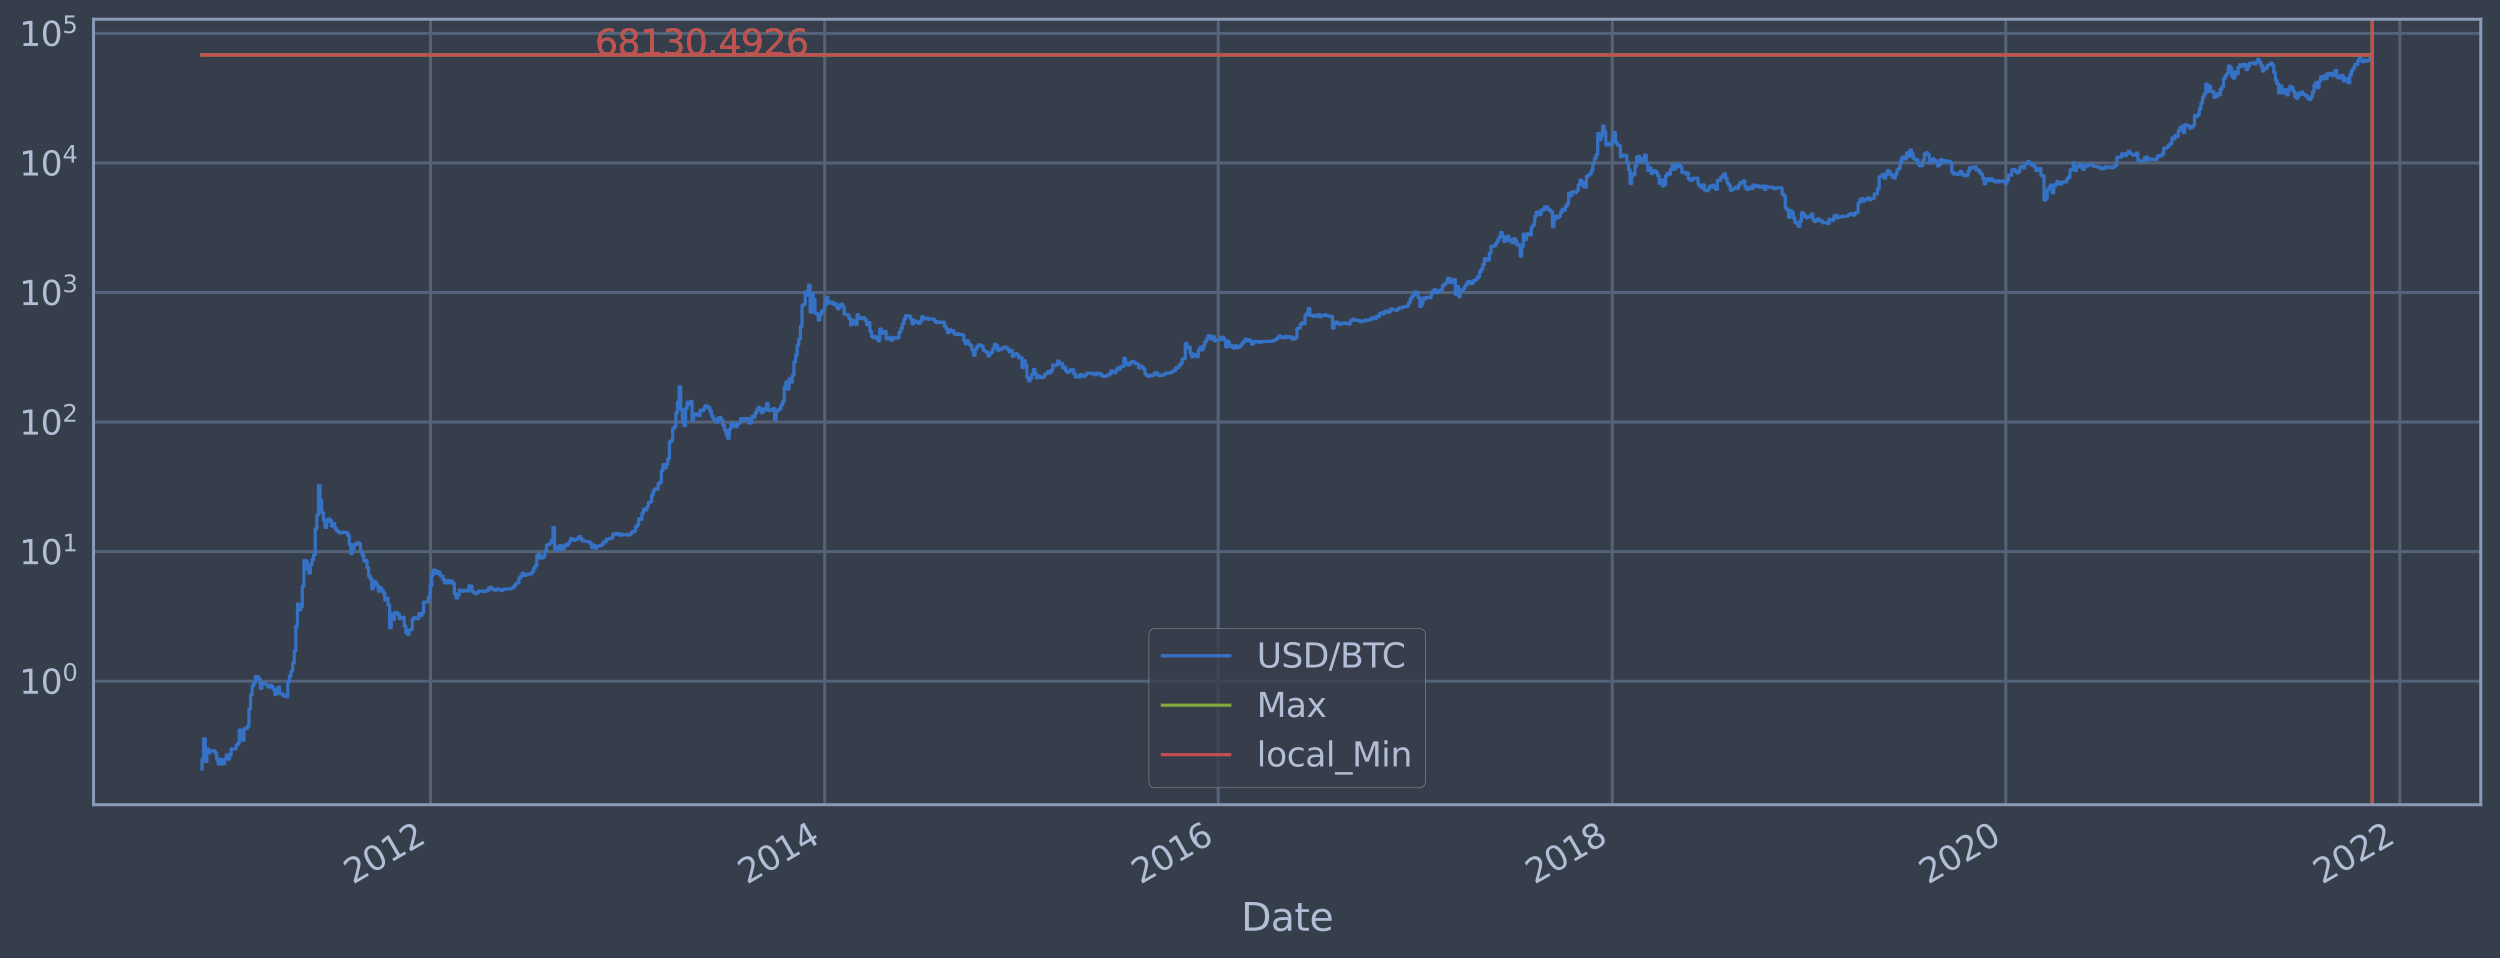 <?xml version="1.0" encoding="utf-8" standalone="no"?>
<!DOCTYPE svg PUBLIC "-//W3C//DTD SVG 1.1//EN"
  "http://www.w3.org/Graphics/SVG/1.1/DTD/svg11.dtd">
<svg height="358.291pt" version="1.1" viewBox="0 0 934.976 358.291" width="934.976pt" xmlns="http://www.w3.org/2000/svg" xmlns:xlink="http://www.w3.org/1999/xlink">
 <defs>
  <style type="text/css">*{stroke-linecap:butt;stroke-linejoin:round;}</style>
 </defs>
 <g id="figure_1">
  <g id="patch_1">
   <path d="M 0 358.291 
L 934.976 358.291 
L 934.976 0 
L 0 0 
z
" style="fill:#373e4b;"/>
  </g>
  <g id="axes_1">
   <g id="patch_2">
    <path d="M 34.976 300.96 
L 927.776 300.96 
L 927.776 7.2 
L 34.976 7.2 
z
" style="fill:#373e4b;"/>
   </g>
   <g id="matplotlib.axis_1">
    <g id="xtick_1">
     <g id="line2d_1">
      <path clip-path="url(#p0c0caaaccc)" d="M 161.041 300.96 
L 161.041 7.2 
" style="fill:none;stroke:#546379;stroke-linecap:square;stroke-width:1.12;"/>
     </g>
     <g id="line2d_2"/>
     <g id="text_1">
      <!-- 2012 -->
      <g style="fill:#b1bed6;" transform="translate(131.96 330.885)rotate(-30)scale(0.126 -0.126)">
       <defs>
        <path d="M 1228 531 
L 3431 531 
L 3431 0 
L 469 0 
L 469 531 
Q 828 903 1448 1529 
Q 2069 2156 2228 2338 
Q 2531 2678 2651 2914 
Q 2772 3150 2772 3378 
Q 2772 3750 2511 3984 
Q 2250 4219 1831 4219 
Q 1534 4219 1204 4116 
Q 875 4013 500 3803 
L 500 4441 
Q 881 4594 1212 4672 
Q 1544 4750 1819 4750 
Q 2544 4750 2975 4387 
Q 3406 4025 3406 3419 
Q 3406 3131 3298 2873 
Q 3191 2616 2906 2266 
Q 2828 2175 2409 1742 
Q 1991 1309 1228 531 
z
" id="DejaVuSans-32" transform="scale(0.016)"/>
        <path d="M 2034 4250 
Q 1547 4250 1301 3770 
Q 1056 3291 1056 2328 
Q 1056 1369 1301 889 
Q 1547 409 2034 409 
Q 2525 409 2770 889 
Q 3016 1369 3016 2328 
Q 3016 3291 2770 3770 
Q 2525 4250 2034 4250 
z
M 2034 4750 
Q 2819 4750 3233 4129 
Q 3647 3509 3647 2328 
Q 3647 1150 3233 529 
Q 2819 -91 2034 -91 
Q 1250 -91 836 529 
Q 422 1150 422 2328 
Q 422 3509 836 4129 
Q 1250 4750 2034 4750 
z
" id="DejaVuSans-30" transform="scale(0.016)"/>
        <path d="M 794 531 
L 1825 531 
L 1825 4091 
L 703 3866 
L 703 4441 
L 1819 4666 
L 2450 4666 
L 2450 531 
L 3481 531 
L 3481 0 
L 794 0 
L 794 531 
z
" id="DejaVuSans-31" transform="scale(0.016)"/>
       </defs>
       <use xlink:href="#DejaVuSans-32"/>
       <use x="63.623" xlink:href="#DejaVuSans-30"/>
       <use x="127.246" xlink:href="#DejaVuSans-31"/>
       <use x="190.869" xlink:href="#DejaVuSans-32"/>
      </g>
     </g>
    </g>
    <g id="xtick_2">
     <g id="line2d_3">
      <path clip-path="url(#p0c0caaaccc)" d="M 308.418 300.96 
L 308.418 7.2 
" style="fill:none;stroke:#546379;stroke-linecap:square;stroke-width:1.12;"/>
     </g>
     <g id="line2d_4"/>
     <g id="text_2">
      <!-- 2014 -->
      <g style="fill:#b1bed6;" transform="translate(279.337 330.885)rotate(-30)scale(0.126 -0.126)">
       <defs>
        <path d="M 2419 4116 
L 825 1625 
L 2419 1625 
L 2419 4116 
z
M 2253 4666 
L 3047 4666 
L 3047 1625 
L 3713 1625 
L 3713 1100 
L 3047 1100 
L 3047 0 
L 2419 0 
L 2419 1100 
L 313 1100 
L 313 1709 
L 2253 4666 
z
" id="DejaVuSans-34" transform="scale(0.016)"/>
       </defs>
       <use xlink:href="#DejaVuSans-32"/>
       <use x="63.623" xlink:href="#DejaVuSans-30"/>
       <use x="127.246" xlink:href="#DejaVuSans-31"/>
       <use x="190.869" xlink:href="#DejaVuSans-34"/>
      </g>
     </g>
    </g>
    <g id="xtick_3">
     <g id="line2d_5">
      <path clip-path="url(#p0c0caaaccc)" d="M 455.594 300.96 
L 455.594 7.2 
" style="fill:none;stroke:#546379;stroke-linecap:square;stroke-width:1.12;"/>
     </g>
     <g id="line2d_6"/>
     <g id="text_3">
      <!-- 2016 -->
      <g style="fill:#b1bed6;" transform="translate(426.512 330.885)rotate(-30)scale(0.126 -0.126)">
       <defs>
        <path d="M 2113 2584 
Q 1688 2584 1439 2293 
Q 1191 2003 1191 1497 
Q 1191 994 1439 701 
Q 1688 409 2113 409 
Q 2538 409 2786 701 
Q 3034 994 3034 1497 
Q 3034 2003 2786 2293 
Q 2538 2584 2113 2584 
z
M 3366 4563 
L 3366 3988 
Q 3128 4100 2886 4159 
Q 2644 4219 2406 4219 
Q 1781 4219 1451 3797 
Q 1122 3375 1075 2522 
Q 1259 2794 1537 2939 
Q 1816 3084 2150 3084 
Q 2853 3084 3261 2657 
Q 3669 2231 3669 1497 
Q 3669 778 3244 343 
Q 2819 -91 2113 -91 
Q 1303 -91 875 529 
Q 447 1150 447 2328 
Q 447 3434 972 4092 
Q 1497 4750 2381 4750 
Q 2619 4750 2861 4703 
Q 3103 4656 3366 4563 
z
" id="DejaVuSans-36" transform="scale(0.016)"/>
       </defs>
       <use xlink:href="#DejaVuSans-32"/>
       <use x="63.623" xlink:href="#DejaVuSans-30"/>
       <use x="127.246" xlink:href="#DejaVuSans-31"/>
       <use x="190.869" xlink:href="#DejaVuSans-36"/>
      </g>
     </g>
    </g>
    <g id="xtick_4">
     <g id="line2d_7">
      <path clip-path="url(#p0c0caaaccc)" d="M 602.971 300.96 
L 602.971 7.2 
" style="fill:none;stroke:#546379;stroke-linecap:square;stroke-width:1.12;"/>
     </g>
     <g id="line2d_8"/>
     <g id="text_4">
      <!-- 2018 -->
      <g style="fill:#b1bed6;" transform="translate(573.89 330.885)rotate(-30)scale(0.126 -0.126)">
       <defs>
        <path d="M 2034 2216 
Q 1584 2216 1326 1975 
Q 1069 1734 1069 1313 
Q 1069 891 1326 650 
Q 1584 409 2034 409 
Q 2484 409 2743 651 
Q 3003 894 3003 1313 
Q 3003 1734 2745 1975 
Q 2488 2216 2034 2216 
z
M 1403 2484 
Q 997 2584 770 2862 
Q 544 3141 544 3541 
Q 544 4100 942 4425 
Q 1341 4750 2034 4750 
Q 2731 4750 3128 4425 
Q 3525 4100 3525 3541 
Q 3525 3141 3298 2862 
Q 3072 2584 2669 2484 
Q 3125 2378 3379 2068 
Q 3634 1759 3634 1313 
Q 3634 634 3220 271 
Q 2806 -91 2034 -91 
Q 1263 -91 848 271 
Q 434 634 434 1313 
Q 434 1759 690 2068 
Q 947 2378 1403 2484 
z
M 1172 3481 
Q 1172 3119 1398 2916 
Q 1625 2713 2034 2713 
Q 2441 2713 2670 2916 
Q 2900 3119 2900 3481 
Q 2900 3844 2670 4047 
Q 2441 4250 2034 4250 
Q 1625 4250 1398 4047 
Q 1172 3844 1172 3481 
z
" id="DejaVuSans-38" transform="scale(0.016)"/>
       </defs>
       <use xlink:href="#DejaVuSans-32"/>
       <use x="63.623" xlink:href="#DejaVuSans-30"/>
       <use x="127.246" xlink:href="#DejaVuSans-31"/>
       <use x="190.869" xlink:href="#DejaVuSans-38"/>
      </g>
     </g>
    </g>
    <g id="xtick_5">
     <g id="line2d_9">
      <path clip-path="url(#p0c0caaaccc)" d="M 750.146 300.96 
L 750.146 7.2 
" style="fill:none;stroke:#546379;stroke-linecap:square;stroke-width:1.12;"/>
     </g>
     <g id="line2d_10"/>
     <g id="text_5">
      <!-- 2020 -->
      <g style="fill:#b1bed6;" transform="translate(721.065 330.885)rotate(-30)scale(0.126 -0.126)">
       <use xlink:href="#DejaVuSans-32"/>
       <use x="63.623" xlink:href="#DejaVuSans-30"/>
       <use x="127.246" xlink:href="#DejaVuSans-32"/>
       <use x="190.869" xlink:href="#DejaVuSans-30"/>
      </g>
     </g>
    </g>
    <g id="xtick_6">
     <g id="line2d_11">
      <path clip-path="url(#p0c0caaaccc)" d="M 897.524 300.96 
L 897.524 7.2 
" style="fill:none;stroke:#546379;stroke-linecap:square;stroke-width:1.12;"/>
     </g>
     <g id="line2d_12"/>
     <g id="text_6">
      <!-- 2022 -->
      <g style="fill:#b1bed6;" transform="translate(868.443 330.885)rotate(-30)scale(0.126 -0.126)">
       <use xlink:href="#DejaVuSans-32"/>
       <use x="63.623" xlink:href="#DejaVuSans-30"/>
       <use x="127.246" xlink:href="#DejaVuSans-32"/>
       <use x="190.869" xlink:href="#DejaVuSans-32"/>
      </g>
     </g>
    </g>
    <g id="text_7">
     <!-- Date -->
     <g style="fill:#b1bed6;" transform="translate(464.167 348.096)scale(0.144 -0.144)">
      <defs>
       <path d="M 1259 4147 
L 1259 519 
L 2022 519 
Q 2988 519 3436 956 
Q 3884 1394 3884 2338 
Q 3884 3275 3436 3711 
Q 2988 4147 2022 4147 
L 1259 4147 
z
M 628 4666 
L 1925 4666 
Q 3281 4666 3915 4102 
Q 4550 3538 4550 2338 
Q 4550 1131 3912 565 
Q 3275 0 1925 0 
L 628 0 
L 628 4666 
z
" id="DejaVuSans-44" transform="scale(0.016)"/>
       <path d="M 2194 1759 
Q 1497 1759 1228 1600 
Q 959 1441 959 1056 
Q 959 750 1161 570 
Q 1363 391 1709 391 
Q 2188 391 2477 730 
Q 2766 1069 2766 1631 
L 2766 1759 
L 2194 1759 
z
M 3341 1997 
L 3341 0 
L 2766 0 
L 2766 531 
Q 2569 213 2275 61 
Q 1981 -91 1556 -91 
Q 1019 -91 701 211 
Q 384 513 384 1019 
Q 384 1609 779 1909 
Q 1175 2209 1959 2209 
L 2766 2209 
L 2766 2266 
Q 2766 2663 2505 2880 
Q 2244 3097 1772 3097 
Q 1472 3097 1187 3025 
Q 903 2953 641 2809 
L 641 3341 
Q 956 3463 1253 3523 
Q 1550 3584 1831 3584 
Q 2591 3584 2966 3190 
Q 3341 2797 3341 1997 
z
" id="DejaVuSans-61" transform="scale(0.016)"/>
       <path d="M 1172 4494 
L 1172 3500 
L 2356 3500 
L 2356 3053 
L 1172 3053 
L 1172 1153 
Q 1172 725 1289 603 
Q 1406 481 1766 481 
L 2356 481 
L 2356 0 
L 1766 0 
Q 1100 0 847 248 
Q 594 497 594 1153 
L 594 3053 
L 172 3053 
L 172 3500 
L 594 3500 
L 594 4494 
L 1172 4494 
z
" id="DejaVuSans-74" transform="scale(0.016)"/>
       <path d="M 3597 1894 
L 3597 1613 
L 953 1613 
Q 991 1019 1311 708 
Q 1631 397 2203 397 
Q 2534 397 2845 478 
Q 3156 559 3463 722 
L 3463 178 
Q 3153 47 2828 -22 
Q 2503 -91 2169 -91 
Q 1331 -91 842 396 
Q 353 884 353 1716 
Q 353 2575 817 3079 
Q 1281 3584 2069 3584 
Q 2775 3584 3186 3129 
Q 3597 2675 3597 1894 
z
M 3022 2063 
Q 3016 2534 2758 2815 
Q 2500 3097 2075 3097 
Q 1594 3097 1305 2825 
Q 1016 2553 972 2059 
L 3022 2063 
z
" id="DejaVuSans-65" transform="scale(0.016)"/>
      </defs>
      <use xlink:href="#DejaVuSans-44"/>
      <use x="77.002" xlink:href="#DejaVuSans-61"/>
      <use x="138.281" xlink:href="#DejaVuSans-74"/>
      <use x="177.49" xlink:href="#DejaVuSans-65"/>
     </g>
    </g>
   </g>
   <g id="matplotlib.axis_2">
    <g id="ytick_1">
     <g id="line2d_13">
      <path clip-path="url(#p0c0caaaccc)" d="M 34.976 254.764 
L 927.776 254.764 
" style="fill:none;stroke:#546379;stroke-linecap:square;stroke-width:1.12;"/>
     </g>
     <g id="line2d_14"/>
     <g id="text_8">
      <!-- $\mathdefault{10^{0}}$ -->
      <g style="fill:#b1bed6;" transform="translate(7.2 259.551)scale(0.126 -0.126)">
       <use transform="translate(0 0.766)" xlink:href="#DejaVuSans-31"/>
       <use transform="translate(63.623 0.766)" xlink:href="#DejaVuSans-30"/>
       <use transform="translate(128.203 39.047)scale(0.7)" xlink:href="#DejaVuSans-30"/>
      </g>
     </g>
    </g>
    <g id="ytick_2">
     <g id="line2d_15">
      <path clip-path="url(#p0c0caaaccc)" d="M 34.976 206.306 
L 927.776 206.306 
" style="fill:none;stroke:#546379;stroke-linecap:square;stroke-width:1.12;"/>
     </g>
     <g id="line2d_16"/>
     <g id="text_9">
      <!-- $\mathdefault{10^{1}}$ -->
      <g style="fill:#b1bed6;" transform="translate(7.2 211.093)scale(0.126 -0.126)">
       <use transform="translate(0 0.684)" xlink:href="#DejaVuSans-31"/>
       <use transform="translate(63.623 0.684)" xlink:href="#DejaVuSans-30"/>
       <use transform="translate(128.203 38.966)scale(0.7)" xlink:href="#DejaVuSans-31"/>
      </g>
     </g>
    </g>
    <g id="ytick_3">
     <g id="line2d_17">
      <path clip-path="url(#p0c0caaaccc)" d="M 34.976 157.849 
L 927.776 157.849 
" style="fill:none;stroke:#546379;stroke-linecap:square;stroke-width:1.12;"/>
     </g>
     <g id="line2d_18"/>
     <g id="text_10">
      <!-- $\mathdefault{10^{2}}$ -->
      <g style="fill:#b1bed6;" transform="translate(7.2 162.636)scale(0.126 -0.126)">
       <use transform="translate(0 0.766)" xlink:href="#DejaVuSans-31"/>
       <use transform="translate(63.623 0.766)" xlink:href="#DejaVuSans-30"/>
       <use transform="translate(128.203 39.047)scale(0.7)" xlink:href="#DejaVuSans-32"/>
      </g>
     </g>
    </g>
    <g id="ytick_4">
     <g id="line2d_19">
      <path clip-path="url(#p0c0caaaccc)" d="M 34.976 109.392 
L 927.776 109.392 
" style="fill:none;stroke:#546379;stroke-linecap:square;stroke-width:1.12;"/>
     </g>
     <g id="line2d_20"/>
     <g id="text_11">
      <!-- $\mathdefault{10^{3}}$ -->
      <g style="fill:#b1bed6;" transform="translate(7.2 114.179)scale(0.126 -0.126)">
       <defs>
        <path d="M 2597 2516 
Q 3050 2419 3304 2112 
Q 3559 1806 3559 1356 
Q 3559 666 3084 287 
Q 2609 -91 1734 -91 
Q 1441 -91 1130 -33 
Q 819 25 488 141 
L 488 750 
Q 750 597 1062 519 
Q 1375 441 1716 441 
Q 2309 441 2620 675 
Q 2931 909 2931 1356 
Q 2931 1769 2642 2001 
Q 2353 2234 1838 2234 
L 1294 2234 
L 1294 2753 
L 1863 2753 
Q 2328 2753 2575 2939 
Q 2822 3125 2822 3475 
Q 2822 3834 2567 4026 
Q 2313 4219 1838 4219 
Q 1578 4219 1281 4162 
Q 984 4106 628 3988 
L 628 4550 
Q 988 4650 1302 4700 
Q 1616 4750 1894 4750 
Q 2613 4750 3031 4423 
Q 3450 4097 3450 3541 
Q 3450 3153 3228 2886 
Q 3006 2619 2597 2516 
z
" id="DejaVuSans-33" transform="scale(0.016)"/>
       </defs>
       <use transform="translate(0 0.766)" xlink:href="#DejaVuSans-31"/>
       <use transform="translate(63.623 0.766)" xlink:href="#DejaVuSans-30"/>
       <use transform="translate(128.203 39.047)scale(0.7)" xlink:href="#DejaVuSans-33"/>
      </g>
     </g>
    </g>
    <g id="ytick_5">
     <g id="line2d_21">
      <path clip-path="url(#p0c0caaaccc)" d="M 34.976 60.934 
L 927.776 60.934 
" style="fill:none;stroke:#546379;stroke-linecap:square;stroke-width:1.12;"/>
     </g>
     <g id="line2d_22"/>
     <g id="text_12">
      <!-- $\mathdefault{10^{4}}$ -->
      <g style="fill:#b1bed6;" transform="translate(7.2 65.721)scale(0.126 -0.126)">
       <use transform="translate(0 0.684)" xlink:href="#DejaVuSans-31"/>
       <use transform="translate(63.623 0.684)" xlink:href="#DejaVuSans-30"/>
       <use transform="translate(128.203 38.966)scale(0.7)" xlink:href="#DejaVuSans-34"/>
      </g>
     </g>
    </g>
    <g id="ytick_6">
     <g id="line2d_23">
      <path clip-path="url(#p0c0caaaccc)" d="M 34.976 12.477 
L 927.776 12.477 
" style="fill:none;stroke:#546379;stroke-linecap:square;stroke-width:1.12;"/>
     </g>
     <g id="line2d_24"/>
     <g id="text_13">
      <!-- $\mathdefault{10^{5}}$ -->
      <g style="fill:#b1bed6;" transform="translate(7.2 17.264)scale(0.126 -0.126)">
       <defs>
        <path d="M 691 4666 
L 3169 4666 
L 3169 4134 
L 1269 4134 
L 1269 2991 
Q 1406 3038 1543 3061 
Q 1681 3084 1819 3084 
Q 2600 3084 3056 2656 
Q 3513 2228 3513 1497 
Q 3513 744 3044 326 
Q 2575 -91 1722 -91 
Q 1428 -91 1123 -41 
Q 819 9 494 109 
L 494 744 
Q 775 591 1075 516 
Q 1375 441 1709 441 
Q 2250 441 2565 725 
Q 2881 1009 2881 1497 
Q 2881 1984 2565 2268 
Q 2250 2553 1709 2553 
Q 1456 2553 1204 2497 
Q 953 2441 691 2322 
L 691 4666 
z
" id="DejaVuSans-35" transform="scale(0.016)"/>
       </defs>
       <use transform="translate(0 0.684)" xlink:href="#DejaVuSans-31"/>
       <use transform="translate(63.623 0.684)" xlink:href="#DejaVuSans-30"/>
       <use transform="translate(128.203 38.966)scale(0.7)" xlink:href="#DejaVuSans-35"/>
      </g>
     </g>
    </g>
    <g id="ytick_7">
     <g id="line2d_25"/>
    </g>
    <g id="ytick_8">
     <g id="line2d_26"/>
    </g>
    <g id="ytick_9">
     <g id="line2d_27"/>
    </g>
    <g id="ytick_10">
     <g id="line2d_28"/>
    </g>
    <g id="ytick_11">
     <g id="line2d_29"/>
    </g>
    <g id="ytick_12">
     <g id="line2d_30"/>
    </g>
    <g id="ytick_13">
     <g id="line2d_31"/>
    </g>
    <g id="ytick_14">
     <g id="line2d_32"/>
    </g>
    <g id="ytick_15">
     <g id="line2d_33"/>
    </g>
    <g id="ytick_16">
     <g id="line2d_34"/>
    </g>
    <g id="ytick_17">
     <g id="line2d_35"/>
    </g>
    <g id="ytick_18">
     <g id="line2d_36"/>
    </g>
    <g id="ytick_19">
     <g id="line2d_37"/>
    </g>
    <g id="ytick_20">
     <g id="line2d_38"/>
    </g>
    <g id="ytick_21">
     <g id="line2d_39"/>
    </g>
    <g id="ytick_22">
     <g id="line2d_40"/>
    </g>
    <g id="ytick_23">
     <g id="line2d_41"/>
    </g>
    <g id="ytick_24">
     <g id="line2d_42"/>
    </g>
    <g id="ytick_25">
     <g id="line2d_43"/>
    </g>
    <g id="ytick_26">
     <g id="line2d_44"/>
    </g>
    <g id="ytick_27">
     <g id="line2d_45"/>
    </g>
    <g id="ytick_28">
     <g id="line2d_46"/>
    </g>
    <g id="ytick_29">
     <g id="line2d_47"/>
    </g>
    <g id="ytick_30">
     <g id="line2d_48"/>
    </g>
    <g id="ytick_31">
     <g id="line2d_49"/>
    </g>
    <g id="ytick_32">
     <g id="line2d_50"/>
    </g>
    <g id="ytick_33">
     <g id="line2d_51"/>
    </g>
    <g id="ytick_34">
     <g id="line2d_52"/>
    </g>
    <g id="ytick_35">
     <g id="line2d_53"/>
    </g>
    <g id="ytick_36">
     <g id="line2d_54"/>
    </g>
    <g id="ytick_37">
     <g id="line2d_55"/>
    </g>
    <g id="ytick_38">
     <g id="line2d_56"/>
    </g>
    <g id="ytick_39">
     <g id="line2d_57"/>
    </g>
    <g id="ytick_40">
     <g id="line2d_58"/>
    </g>
    <g id="ytick_41">
     <g id="line2d_59"/>
    </g>
    <g id="ytick_42">
     <g id="line2d_60"/>
    </g>
    <g id="ytick_43">
     <g id="line2d_61"/>
    </g>
    <g id="ytick_44">
     <g id="line2d_62"/>
    </g>
    <g id="ytick_45">
     <g id="line2d_63"/>
    </g>
    <g id="ytick_46">
     <g id="line2d_64"/>
    </g>
    <g id="ytick_47">
     <g id="line2d_65"/>
    </g>
    <g id="ytick_48">
     <g id="line2d_66"/>
    </g>
    <g id="ytick_49">
     <g id="line2d_67"/>
    </g>
    <g id="ytick_50">
     <g id="line2d_68"/>
    </g>
    <g id="ytick_51">
     <g id="line2d_69"/>
    </g>
    <g id="ytick_52">
     <g id="line2d_70"/>
    </g>
    <g id="ytick_53">
     <g id="line2d_71"/>
    </g>
    <g id="ytick_54">
     <g id="line2d_72"/>
    </g>
   </g>
   <g id="line2d_73">
    <path clip-path="url(#p0c0caaaccc)" d="M 75.558 287.607 
L 75.558 283.938 
L 76.163 283.938 
L 76.163 276.264 
L 76.767 276.264 
L 76.767 284.797 
L 77.372 284.797 
L 77.372 280.101 
L 77.977 280.101 
L 77.977 281.553 
L 78.582 281.553 
L 78.582 280.815 
L 80.396 280.815 
L 80.396 281.553 
L 81.001 281.553 
L 81.001 283.938 
L 81.606 283.938 
L 81.606 285.693 
L 82.211 285.693 
L 82.211 283.938 
L 82.816 283.938 
L 82.816 285.693 
L 84.025 285.693 
L 84.025 283.938 
L 84.63 283.938 
L 84.63 282.318 
L 85.235 282.318 
L 85.235 283.938 
L 85.84 283.938 
L 85.84 282.318 
L 86.445 282.318 
L 86.445 280.101 
L 88.259 280.101 
L 88.259 278.743 
L 88.864 278.743 
L 88.864 278.095 
L 89.469 278.095 
L 89.469 273.02 
L 90.074 273.02 
L 90.074 274.047 
L 90.679 274.047 
L 90.679 276.857 
L 91.283 276.857 
L 91.283 272.525 
L 92.493 272.525 
L 92.493 271.568 
L 93.098 271.568 
L 93.098 265.166 
L 93.703 265.166 
L 93.703 259.993 
L 94.308 259.993 
L 94.308 256.519 
L 94.912 256.519 
L 94.912 255.405 
L 95.517 255.405 
L 95.517 252.95 
L 96.122 252.95 
L 96.122 253.144 
L 96.727 253.144 
L 96.727 253.938 
L 97.332 253.938 
L 97.332 257.454 
L 97.937 257.454 
L 97.937 255.623 
L 99.146 255.623 
L 99.146 255.843 
L 99.751 255.843 
L 99.751 256.519 
L 100.356 256.519 
L 100.356 256.981 
L 100.961 256.981 
L 100.961 256.291 
L 101.566 256.291 
L 101.566 256.981 
L 102.17 256.981 
L 102.17 257.695 
L 102.775 257.695 
L 102.775 259.725 
L 103.38 259.725 
L 103.38 257.938 
L 103.985 257.938 
L 103.985 256.981 
L 104.59 256.981 
L 104.59 259.46 
L 105.799 259.46 
L 105.799 260.264 
L 106.404 260.264 
L 106.404 259.993 
L 107.009 259.993 
L 107.009 260.539 
L 107.614 260.539 
L 107.614 254.975 
L 108.219 254.975 
L 108.219 252.95 
L 108.824 252.95 
L 108.824 251.103 
L 109.428 251.103 
L 109.428 247.986 
L 110.033 247.986 
L 110.033 243.473 
L 110.638 243.473 
L 110.638 234.175 
L 111.243 234.175 
L 111.243 225.854 
L 111.848 225.854 
L 111.848 228.042 
L 112.453 228.042 
L 112.453 226.948 
L 113.057 226.948 
L 113.057 219.235 
L 113.662 219.235 
L 113.662 209.579 
L 114.267 209.579 
L 114.267 209.801 
L 114.872 209.801 
L 114.872 212.987 
L 115.477 212.987 
L 115.477 214.392 
L 116.082 214.392 
L 116.082 211.134 
L 116.686 211.134 
L 116.686 209.286 
L 117.291 209.286 
L 117.291 207.452 
L 117.896 207.452 
L 117.896 197.703 
L 118.501 197.703 
L 118.501 192.589 
L 119.106 192.589 
L 119.106 181.606 
L 119.711 181.606 
L 119.711 187.133 
L 120.315 187.133 
L 120.315 191.73 
L 120.92 191.73 
L 120.92 194.41 
L 121.525 194.41 
L 121.525 197.233 
L 122.13 197.233 
L 122.13 195.201 
L 122.735 195.201 
L 122.735 194.066 
L 123.339 194.066 
L 123.339 194.674 
L 123.944 194.674 
L 123.944 196.76 
L 124.549 196.76 
L 124.549 195.844 
L 125.154 195.844 
L 125.154 197.55 
L 125.759 197.55 
L 125.759 198.458 
L 126.364 198.458 
L 126.364 198.853 
L 126.968 198.853 
L 126.968 199.331 
L 128.178 199.316 
L 128.178 198.986 
L 129.388 199.076 
L 129.388 199.135 
L 129.993 199.135 
L 129.993 200.194 
L 130.597 200.194 
L 130.597 203.512 
L 131.202 203.512 
L 131.202 207.034 
L 131.807 207.034 
L 131.807 205.582 
L 132.412 205.582 
L 132.412 203.549 
L 133.622 203.567 
L 133.622 202.913 
L 134.226 202.913 
L 134.226 203.42 
L 134.831 203.42 
L 134.831 206.285 
L 135.436 206.285 
L 135.436 207.609 
L 136.041 207.609 
L 136.041 209.826 
L 136.646 209.826 
L 136.646 209.579 
L 137.251 209.579 
L 137.251 212.277 
L 137.855 212.277 
L 137.855 215.405 
L 138.46 215.405 
L 138.46 216.401 
L 139.065 216.401 
L 139.065 220.149 
L 139.67 220.149 
L 139.67 217.446 
L 140.275 217.446 
L 140.275 217.77 
L 140.88 217.77 
L 140.88 218.926 
L 141.484 218.926 
L 141.484 221.105 
L 142.089 221.105 
L 142.089 219.787 
L 142.694 219.787 
L 142.694 220.768 
L 143.299 220.768 
L 143.299 221.797 
L 143.904 221.797 
L 143.904 224.413 
L 144.509 224.413 
L 144.509 223.728 
L 145.113 223.728 
L 145.113 226.285 
L 145.718 226.285 
L 145.718 234.736 
L 146.323 234.736 
L 146.323 229.574 
L 146.928 229.574 
L 146.928 231.644 
L 147.533 231.644 
L 147.533 229.072 
L 148.742 229.134 
L 148.742 229.766 
L 149.347 229.766 
L 149.347 231.365 
L 149.952 231.365 
L 149.952 231.022 
L 150.557 231.022 
L 150.557 230.886 
L 151.162 230.886 
L 151.162 234.096 
L 151.767 234.096 
L 151.767 236.604 
L 152.371 236.604 
L 152.371 237.235 
L 152.976 237.235 
L 152.976 235.65 
L 153.581 235.65 
L 153.581 235.397 
L 154.186 235.397 
L 154.186 231.644 
L 154.791 231.644 
L 154.791 230.954 
L 155.396 230.954 
L 155.396 231.227 
L 156 231.227 
L 156 231.365 
L 156.605 231.365 
L 156.605 229.448 
L 157.21 229.448 
L 157.21 230.286 
L 157.815 230.286 
L 157.815 229.259 
L 158.42 229.259 
L 158.42 225.173 
L 160.234 225.121 
L 160.234 223.252 
L 160.839 223.252 
L 160.839 219.08 
L 161.444 219.08 
L 161.444 215.051 
L 162.049 215.051 
L 162.049 213.22 
L 162.654 213.22 
L 162.654 213.514 
L 163.258 213.514 
L 163.258 214.392 
L 163.863 214.392 
L 163.863 213.903 
L 164.468 213.903 
L 164.468 215.147 
L 165.073 215.147 
L 165.073 215.469 
L 165.678 215.469 
L 165.678 216.778 
L 166.283 216.778 
L 166.283 218.062 
L 166.887 218.062 
L 166.887 217.879 
L 167.492 217.879 
L 167.492 217.092 
L 168.097 217.092 
L 168.097 217.989 
L 168.702 217.989 
L 168.702 217.268 
L 169.307 217.268 
L 169.307 218.173 
L 169.912 218.173 
L 169.912 222.017 
L 170.516 222.017 
L 170.516 223.68 
L 171.121 223.68 
L 171.121 222.511 
L 171.726 222.511 
L 171.726 220.684 
L 172.331 220.684 
L 172.331 220.978 
L 172.936 220.978 
L 172.936 221.148 
L 173.54 221.148 
L 173.54 220.726 
L 174.145 220.726 
L 174.145 220.936 
L 175.355 220.978 
L 175.355 219.08 
L 175.96 219.08 
L 175.96 219.274 
L 176.565 219.274 
L 176.565 221.105 
L 177.169 221.105 
L 177.169 221.709 
L 177.774 221.709 
L 177.774 222.017 
L 178.379 222.017 
L 178.379 221.535 
L 178.984 221.535 
L 178.984 221.02 
L 180.194 221.063 
L 180.194 221.148 
L 180.798 221.148 
L 180.798 221.319 
L 181.403 221.319 
L 181.403 221.02 
L 182.613 220.936 
L 182.613 220.109 
L 183.218 220.109 
L 183.218 219.667 
L 183.823 219.667 
L 183.823 220.231 
L 184.427 220.231 
L 184.427 220.518 
L 185.032 220.518 
L 185.032 220.726 
L 185.637 220.726 
L 185.637 220.271 
L 186.242 220.271 
L 186.242 220.477 
L 187.452 220.477 
L 187.452 220.851 
L 188.056 220.851 
L 188.056 220.477 
L 188.661 220.477 
L 188.661 220.312 
L 191.081 220.231 
L 191.081 220.028 
L 191.685 220.028 
L 191.685 219.787 
L 192.29 219.787 
L 192.29 218.964 
L 192.895 218.964 
L 192.895 218.21 
L 193.5 218.21 
L 193.5 217.916 
L 194.105 217.916 
L 194.105 216.13 
L 194.71 216.13 
L 194.71 215.437 
L 195.314 215.437 
L 195.314 214.423 
L 195.919 214.423 
L 195.919 215.179 
L 197.129 215.115 
L 197.129 214.766 
L 198.339 214.703 
L 198.339 214.609 
L 198.943 214.609 
L 198.943 213.873 
L 199.548 213.873 
L 199.548 212.473 
L 200.153 212.473 
L 200.153 211.535 
L 200.758 211.535 
L 200.758 207.676 
L 201.363 207.676 
L 201.363 207.32 
L 201.968 207.32 
L 201.968 208.735 
L 203.177 208.641 
L 203.177 208.015 
L 203.782 208.015 
L 203.782 206.055 
L 204.387 206.055 
L 204.387 203.903 
L 204.992 203.903 
L 204.992 203.641 
L 205.597 203.641 
L 205.597 203.111 
L 206.201 203.111 
L 206.201 201.95 
L 206.806 201.95 
L 206.806 197.261 
L 207.411 197.261 
L 207.411 205.38 
L 208.016 205.38 
L 208.016 205.787 
L 208.621 205.787 
L 208.621 204.32 
L 209.226 204.32 
L 209.226 204.034 
L 209.83 204.034 
L 209.83 205.562 
L 210.435 205.562 
L 210.435 205.1 
L 211.04 205.1 
L 211.04 203.79 
L 211.645 203.79 
L 211.645 204.034 
L 212.25 204.034 
L 212.25 203.402 
L 212.855 203.402 
L 212.855 202.505 
L 213.459 202.505 
L 213.459 201.393 
L 214.064 201.393 
L 214.064 201.779 
L 214.669 201.779 
L 214.669 202.053 
L 215.274 202.053 
L 215.274 201.678 
L 215.879 201.678 
L 215.879 201.476 
L 216.484 201.476 
L 216.484 200.672 
L 217.088 200.672 
L 217.088 201.476 
L 217.693 201.476 
L 217.693 202.191 
L 218.903 202.295 
L 218.903 202.487 
L 220.113 202.575 
L 220.113 202.716 
L 220.717 202.716 
L 220.717 203.256 
L 221.322 203.256 
L 221.322 204.902 
L 221.927 204.902 
L 221.927 203.978 
L 222.532 203.978 
L 222.532 205.04 
L 223.137 205.04 
L 223.137 204.358 
L 223.742 204.358 
L 223.742 204.224 
L 224.346 204.224 
L 224.346 203.978 
L 224.951 203.978 
L 224.951 203.772 
L 225.556 203.772 
L 225.556 202.788 
L 226.161 202.788 
L 226.161 202.646 
L 226.766 202.646 
L 226.766 201.678 
L 227.975 201.61 
L 227.975 201.343 
L 228.58 201.343 
L 228.58 201.194 
L 229.185 201.194 
L 229.185 199.697 
L 229.79 199.697 
L 229.79 199.944 
L 230.395 199.944 
L 230.395 199.528 
L 231.604 199.605 
L 231.604 200.147 
L 232.209 200.147 
L 232.209 199.789 
L 232.814 199.789 
L 232.814 200.069 
L 234.024 199.975 
L 234.024 199.882 
L 234.628 199.882 
L 234.628 200.116 
L 235.233 200.116 
L 235.233 199.929 
L 235.838 199.929 
L 235.838 199.467 
L 236.443 199.467 
L 236.443 198.765 
L 237.653 198.72 
L 237.653 197.043 
L 238.257 197.043 
L 238.257 196.219 
L 238.862 196.219 
L 238.862 193.972 
L 239.467 193.972 
L 239.467 194.278 
L 240.072 194.278 
L 240.072 191.952 
L 240.677 191.952 
L 240.677 190.443 
L 241.282 190.443 
L 241.282 190.703 
L 241.886 190.703 
L 241.886 189.571 
L 242.491 189.571 
L 242.491 187.909 
L 243.096 187.909 
L 243.096 187.621 
L 243.701 187.621 
L 243.701 185.102 
L 244.306 185.102 
L 244.306 183.554 
L 244.911 183.554 
L 244.911 182.825 
L 246.12 182.908 
L 246.12 180.952 
L 246.725 180.952 
L 246.725 180.398 
L 247.33 180.398 
L 247.33 176.105 
L 247.935 176.105 
L 247.935 173.77 
L 248.54 173.77 
L 248.54 174.974 
L 249.144 174.974 
L 249.144 173.783 
L 249.749 173.783 
L 249.749 171.562 
L 250.354 171.562 
L 250.354 165.28 
L 250.959 165.28 
L 250.959 164.783 
L 251.564 164.783 
L 251.564 160.349 
L 252.169 160.349 
L 252.169 159.49 
L 252.773 159.49 
L 252.773 154.484 
L 253.378 154.484 
L 253.378 150.455 
L 253.983 150.455 
L 253.983 144.681 
L 254.588 144.681 
L 254.588 153.17 
L 255.193 153.17 
L 255.193 157.849 
L 255.798 157.849 
L 255.798 159.174 
L 256.402 159.174 
L 256.402 152.736 
L 257.007 152.736 
L 257.007 150.396 
L 257.612 150.396 
L 257.612 151.224 
L 258.217 151.224 
L 258.217 150.096 
L 258.822 150.096 
L 258.822 157.166 
L 259.427 157.166 
L 259.427 154.729 
L 260.031 154.729 
L 260.031 155.212 
L 260.636 155.212 
L 260.636 154.784 
L 261.241 154.784 
L 261.241 155.464 
L 261.846 155.464 
L 261.846 153.438 
L 262.451 153.438 
L 262.451 153.661 
L 263.056 153.661 
L 263.056 152.869 
L 263.66 152.869 
L 263.66 151.769 
L 264.265 151.769 
L 264.265 151.959 
L 264.87 151.959 
L 264.87 152.441 
L 265.475 152.441 
L 265.475 153.765 
L 266.08 153.765 
L 266.08 155.558 
L 266.685 155.558 
L 266.685 156.603 
L 267.289 156.603 
L 267.289 157.044 
L 267.894 157.044 
L 267.894 157.87 
L 268.499 157.87 
L 268.499 156.292 
L 269.104 156.292 
L 269.104 156.161 
L 269.709 156.161 
L 269.709 157.046 
L 270.314 157.046 
L 270.314 159.006 
L 270.918 159.006 
L 270.918 160.78 
L 271.523 160.78 
L 271.523 162.535 
L 272.128 162.535 
L 272.128 163.903 
L 272.733 163.903 
L 272.733 160.563 
L 273.338 160.563 
L 273.338 158.274 
L 273.943 158.274 
L 273.943 158.479 
L 274.547 158.479 
L 274.547 159.604 
L 275.757 159.606 
L 275.757 158.49 
L 276.362 158.49 
L 276.362 158.124 
L 276.967 158.124 
L 276.967 156.583 
L 277.571 156.583 
L 277.571 156.832 
L 278.176 156.832 
L 278.176 156.512 
L 278.781 156.512 
L 278.781 157.268 
L 279.386 157.268 
L 279.386 156.496 
L 279.991 156.496 
L 279.991 158.257 
L 280.596 158.257 
L 280.596 157.997 
L 281.2 157.997 
L 281.2 155.761 
L 281.805 155.761 
L 281.805 156.028 
L 282.41 156.028 
L 282.41 154.416 
L 283.015 154.416 
L 283.015 153.18 
L 283.62 153.18 
L 283.62 152.313 
L 284.225 152.313 
L 284.225 153.556 
L 284.829 153.556 
L 284.829 154.334 
L 285.434 154.334 
L 285.434 152.895 
L 286.039 152.895 
L 286.039 153.314 
L 286.644 153.314 
L 286.644 150.896 
L 287.249 150.896 
L 287.249 153.486 
L 288.458 153.552 
L 288.458 153.212 
L 289.063 153.212 
L 289.063 152.817 
L 289.668 152.817 
L 289.668 157.054 
L 290.273 157.054 
L 290.273 153.803 
L 290.878 153.803 
L 290.878 153.302 
L 291.483 153.302 
L 291.483 152.751 
L 292.087 152.751 
L 292.087 151.507 
L 292.692 151.507 
L 292.692 150.184 
L 293.297 150.184 
L 293.297 144.776 
L 293.902 144.776 
L 293.902 142.876 
L 294.507 142.876 
L 294.507 145.531 
L 295.112 145.531 
L 295.112 141.642 
L 295.716 141.642 
L 295.716 142.949 
L 296.321 142.949 
L 296.321 140.325 
L 296.926 140.325 
L 296.926 135.369 
L 297.531 135.369 
L 297.531 132.851 
L 298.136 132.851 
L 298.136 129.046 
L 298.741 129.046 
L 298.741 126.801 
L 299.345 126.801 
L 299.345 122.088 
L 299.95 122.088 
L 299.95 114.22 
L 300.555 114.22 
L 300.555 113.708 
L 301.16 113.708 
L 301.16 109.097 
L 301.765 109.097 
L 301.765 110.36 
L 302.37 110.36 
L 302.37 106.692 
L 302.974 106.692 
L 302.974 116.721 
L 303.579 116.721 
L 303.579 109.843 
L 304.184 109.843 
L 304.184 111.963 
L 304.789 111.963 
L 304.789 117.201 
L 305.394 117.201 
L 305.394 117.344 
L 305.999 117.344 
L 305.999 119.653 
L 306.603 119.653 
L 306.603 117.538 
L 307.208 117.538 
L 307.208 116.452 
L 307.813 116.452 
L 307.813 115.957 
L 308.418 115.957 
L 308.418 113.894 
L 309.023 113.894 
L 309.023 111.245 
L 309.628 111.245 
L 309.628 113.407 
L 310.232 113.407 
L 310.232 112.96 
L 311.442 113.015 
L 311.442 113.795 
L 312.047 113.795 
L 312.047 113.446 
L 312.652 113.446 
L 312.652 114.62 
L 313.257 114.62 
L 313.257 115.514 
L 313.861 115.514 
L 313.861 114.088 
L 314.466 114.088 
L 314.466 113.714 
L 315.071 113.714 
L 315.071 114.594 
L 315.676 114.594 
L 315.676 117.483 
L 316.281 117.483 
L 316.281 117.66 
L 316.886 117.66 
L 316.886 117.811 
L 317.49 117.811 
L 317.49 119.116 
L 318.095 119.116 
L 318.095 121.481 
L 318.7 121.481 
L 318.7 119.758 
L 319.305 119.758 
L 319.305 120.667 
L 319.91 120.667 
L 319.91 121.315 
L 320.515 121.315 
L 320.515 117.717 
L 321.119 117.717 
L 321.119 119.049 
L 322.329 119.137 
L 322.329 118.75 
L 322.934 118.75 
L 322.934 118.949 
L 323.539 118.949 
L 323.539 119.753 
L 324.144 119.753 
L 324.144 121.481 
L 324.748 121.481 
L 324.748 120.646 
L 325.353 120.646 
L 325.353 123.996 
L 325.958 123.996 
L 325.958 125.849 
L 326.563 125.849 
L 326.563 126.256 
L 327.168 126.256 
L 327.168 125.825 
L 327.772 125.825 
L 327.772 126.577 
L 328.377 126.577 
L 328.377 127.48 
L 328.982 127.48 
L 328.982 123.032 
L 329.587 123.032 
L 329.587 124.746 
L 330.192 124.746 
L 330.192 124.047 
L 330.797 124.047 
L 330.797 123.888 
L 331.401 123.888 
L 331.401 126.726 
L 332.006 126.726 
L 332.006 126.101 
L 332.611 126.101 
L 332.611 126.669 
L 333.216 126.669 
L 333.216 127.25 
L 333.821 127.25 
L 333.821 126.243 
L 334.426 126.243 
L 334.426 126.552 
L 335.03 126.552 
L 335.03 126.359 
L 336.24 126.342 
L 336.24 124.234 
L 336.845 124.234 
L 336.845 122.836 
L 337.45 122.836 
L 337.45 121.122 
L 338.055 121.122 
L 338.055 119.408 
L 338.659 119.408 
L 338.659 118.072 
L 339.869 118.089 
L 339.869 118.228 
L 340.474 118.228 
L 340.474 119.284 
L 341.079 119.284 
L 341.079 121.137 
L 341.684 121.137 
L 341.684 119.863 
L 342.288 119.863 
L 342.288 120.372 
L 342.893 120.372 
L 342.893 120.558 
L 343.498 120.558 
L 343.498 120.952 
L 344.103 120.952 
L 344.103 120.142 
L 344.708 120.142 
L 344.708 118.442 
L 345.313 118.442 
L 345.313 119.082 
L 345.917 119.082 
L 345.917 119.284 
L 346.522 119.284 
L 346.522 118.982 
L 347.127 118.982 
L 347.127 119.411 
L 347.732 119.411 
L 347.732 119.256 
L 348.942 119.216 
L 348.942 119.437 
L 349.546 119.437 
L 349.546 120.286 
L 350.151 120.286 
L 350.151 120.657 
L 350.756 120.657 
L 350.756 120.291 
L 351.361 120.291 
L 351.361 120.549 
L 351.966 120.549 
L 351.966 120.674 
L 352.571 120.674 
L 352.571 120.469 
L 353.175 120.469 
L 353.175 121.974 
L 353.78 121.974 
L 353.78 122.997 
L 354.385 122.997 
L 354.385 124.404 
L 354.99 124.404 
L 354.99 123.329 
L 355.595 123.329 
L 355.595 123.914 
L 356.2 123.914 
L 356.2 123.702 
L 356.804 123.702 
L 356.804 124.887 
L 357.409 124.887 
L 357.409 125.08 
L 358.014 125.08 
L 358.014 124.856 
L 358.619 124.856 
L 358.619 125.131 
L 359.829 125.075 
L 359.829 125.244 
L 360.433 125.244 
L 360.433 127.371 
L 361.038 127.371 
L 361.038 128.614 
L 361.643 128.614 
L 361.643 127.464 
L 362.248 127.464 
L 362.248 128.654 
L 362.853 128.654 
L 362.853 129.198 
L 363.458 129.198 
L 363.458 130.956 
L 364.062 130.956 
L 364.062 132.876 
L 364.667 132.876 
L 364.667 130.682 
L 365.272 130.682 
L 365.272 129.71 
L 365.877 129.71 
L 365.877 128.948 
L 366.482 128.948 
L 366.482 129.154 
L 367.087 129.154 
L 367.087 129.431 
L 367.691 129.431 
L 367.691 130.981 
L 368.296 130.981 
L 368.296 131.431 
L 368.901 131.431 
L 368.901 131.769 
L 369.506 131.769 
L 369.506 133.086 
L 370.111 133.086 
L 370.111 132.18 
L 370.716 132.18 
L 370.716 131.67 
L 371.32 131.67 
L 371.32 130.349 
L 371.925 130.349 
L 371.925 128.722 
L 372.53 128.722 
L 372.53 129.269 
L 373.135 129.269 
L 373.135 131.099 
L 373.74 131.099 
L 373.74 130.48 
L 374.949 130.495 
L 374.949 130 
L 375.554 130 
L 375.554 129.775 
L 376.159 129.775 
L 376.159 129.977 
L 376.764 129.977 
L 376.764 130.718 
L 377.369 130.718 
L 377.369 131.547 
L 377.973 131.547 
L 377.973 131.021 
L 378.578 131.021 
L 378.578 133.283 
L 379.183 133.283 
L 379.183 132.626 
L 379.788 132.626 
L 379.788 132.285 
L 380.393 132.285 
L 380.393 132.727 
L 380.998 132.727 
L 380.998 133.809 
L 382.207 133.715 
L 382.207 137.485 
L 382.812 137.485 
L 382.812 134.87 
L 383.417 134.87 
L 383.417 136.486 
L 384.022 136.486 
L 384.022 141.066 
L 384.627 141.066 
L 384.627 142.423 
L 385.231 142.423 
L 385.231 141.641 
L 385.836 141.641 
L 385.836 140.002 
L 386.441 140.002 
L 386.441 138.205 
L 387.046 138.205 
L 387.046 139.761 
L 387.651 139.761 
L 387.651 141.328 
L 388.256 141.328 
L 388.256 140.548 
L 388.86 140.548 
L 388.86 141.032 
L 389.465 141.032 
L 389.465 141.263 
L 390.07 141.263 
L 390.07 141.034 
L 390.675 141.034 
L 390.675 139.942 
L 391.28 139.942 
L 391.28 139.651 
L 391.885 139.651 
L 391.885 138.956 
L 392.489 138.956 
L 392.489 139.43 
L 393.094 139.43 
L 393.094 138.389 
L 393.699 138.389 
L 393.699 136.494 
L 394.304 136.494 
L 394.304 136.705 
L 394.909 136.705 
L 394.909 136.56 
L 395.514 136.56 
L 395.514 134.972 
L 396.118 134.972 
L 396.118 136.016 
L 396.723 136.016 
L 396.723 135.847 
L 397.328 135.847 
L 397.328 137.571 
L 397.933 137.571 
L 397.933 137.261 
L 398.538 137.261 
L 398.538 138.631 
L 399.143 138.631 
L 399.143 139.221 
L 399.747 139.221 
L 399.747 138.863 
L 400.352 138.863 
L 400.352 138.259 
L 401.562 138.24 
L 401.562 139.779 
L 402.167 139.779 
L 402.167 140.97 
L 402.772 140.97 
L 402.772 140.551 
L 403.376 140.551 
L 403.376 141.008 
L 403.981 141.008 
L 403.981 139.995 
L 404.586 139.995 
L 404.586 140.663 
L 405.796 140.764 
L 405.796 140.232 
L 406.401 140.232 
L 406.401 139.579 
L 408.215 139.503 
L 408.215 139.781 
L 409.425 139.723 
L 409.425 140.193 
L 410.03 140.193 
L 410.03 139.53 
L 410.634 139.53 
L 410.634 139.815 
L 411.844 139.739 
L 411.844 140.473 
L 412.449 140.473 
L 412.449 140.746 
L 413.659 140.784 
L 413.659 140.423 
L 414.868 140.357 
L 414.868 139.779 
L 415.473 139.779 
L 415.473 138.713 
L 416.078 138.713 
L 416.078 139.116 
L 416.683 139.116 
L 416.683 139.407 
L 417.288 139.407 
L 417.288 138.464 
L 417.892 138.464 
L 417.892 137.545 
L 418.497 137.545 
L 418.497 138.057 
L 419.102 138.057 
L 419.102 137.061 
L 420.312 137.024 
L 420.312 134.002 
L 420.917 134.002 
L 420.917 135.76 
L 421.521 135.76 
L 421.521 136.427 
L 422.731 136.426 
L 422.731 135.515 
L 423.336 135.515 
L 423.336 135.159 
L 423.941 135.159 
L 423.941 135.555 
L 424.546 135.555 
L 424.546 136.012 
L 425.755 136.106 
L 425.755 137.562 
L 426.36 137.562 
L 426.36 136.87 
L 426.965 136.87 
L 426.965 137.266 
L 427.57 137.266 
L 427.57 138.013 
L 428.175 138.013 
L 428.175 139.84 
L 428.779 139.84 
L 428.779 140.492 
L 429.384 140.492 
L 429.384 140.779 
L 429.989 140.779 
L 429.989 140.355 
L 430.594 140.355 
L 430.594 140.507 
L 431.199 140.507 
L 431.199 140.254 
L 431.803 140.254 
L 431.803 139.384 
L 432.408 139.384 
L 432.408 139.53 
L 433.013 139.53 
L 433.013 140.321 
L 433.618 140.321 
L 433.618 140.474 
L 434.223 140.474 
L 434.223 140.298 
L 435.432 140.282 
L 435.432 139.848 
L 436.037 139.848 
L 436.037 139.501 
L 437.852 139.566 
L 437.852 139.163 
L 438.457 139.163 
L 438.457 138.929 
L 439.061 138.929 
L 439.061 138.568 
L 439.666 138.568 
L 439.666 137.558 
L 440.876 137.452 
L 440.876 136.61 
L 441.481 136.61 
L 441.481 135.972 
L 442.086 135.972 
L 442.086 134.396 
L 442.69 134.396 
L 442.69 134.027 
L 443.295 134.027 
L 443.295 128.439 
L 443.9 128.439 
L 443.9 130.107 
L 444.505 130.107 
L 444.505 129.72 
L 445.11 129.72 
L 445.11 132.045 
L 445.715 132.045 
L 445.715 133.439 
L 446.319 133.439 
L 446.319 132.491 
L 446.924 132.491 
L 446.924 132.96 
L 447.529 132.96 
L 447.529 133.394 
L 448.134 133.394 
L 448.134 131.009 
L 448.739 131.009 
L 448.739 129.906 
L 449.344 129.906 
L 449.344 130.806 
L 449.948 130.806 
L 449.948 129.354 
L 450.553 129.354 
L 450.553 127.825 
L 451.158 127.825 
L 451.158 126.852 
L 451.763 126.852 
L 451.763 125.552 
L 452.973 125.597 
L 452.973 126.748 
L 453.577 126.748 
L 453.577 125.917 
L 454.182 125.917 
L 454.182 127.527 
L 454.787 127.527 
L 454.787 127.24 
L 455.392 127.24 
L 455.392 127.018 
L 456.602 127.034 
L 456.602 126.073 
L 457.206 126.073 
L 457.206 126.291 
L 457.811 126.291 
L 457.811 127.175 
L 458.416 127.175 
L 458.416 129.745 
L 459.021 129.745 
L 459.021 127.63 
L 459.626 127.63 
L 459.626 129.474 
L 460.231 129.474 
L 460.231 129.118 
L 460.835 129.118 
L 460.835 129.855 
L 461.44 129.855 
L 461.44 130.203 
L 462.045 130.203 
L 462.045 129.316 
L 462.65 129.316 
L 462.65 130.033 
L 463.255 130.033 
L 463.255 129.802 
L 463.86 129.802 
L 463.86 129.214 
L 464.464 129.214 
L 464.464 128.31 
L 465.069 128.31 
L 465.069 127.649 
L 465.674 127.649 
L 465.674 126.825 
L 466.279 126.825 
L 466.279 127.475 
L 466.884 127.475 
L 466.884 127.061 
L 467.489 127.061 
L 467.489 127.523 
L 468.093 127.523 
L 468.093 128.718 
L 468.698 128.718 
L 468.698 128.045 
L 469.303 128.045 
L 469.303 127.642 
L 469.908 127.642 
L 469.908 127.901 
L 470.513 127.901 
L 470.513 127.724 
L 471.118 127.724 
L 471.118 128.062 
L 471.722 128.062 
L 471.722 127.75 
L 475.351 127.651 
L 475.351 127.61 
L 475.956 127.61 
L 475.956 127.455 
L 476.561 127.455 
L 476.561 127.124 
L 477.166 127.124 
L 477.166 126.864 
L 477.771 126.864 
L 477.771 126.304 
L 478.376 126.304 
L 478.376 125.619 
L 478.98 125.619 
L 478.98 126.197 
L 479.585 126.197 
L 479.585 126.056 
L 480.19 126.056 
L 480.19 126.344 
L 480.795 126.344 
L 480.795 125.778 
L 481.4 125.778 
L 481.4 126.16 
L 482.004 126.16 
L 482.004 125.926 
L 483.214 126.01 
L 483.214 126.859 
L 483.819 126.859 
L 483.819 126.742 
L 484.424 126.742 
L 484.424 126.257 
L 485.029 126.257 
L 485.029 122.886 
L 485.633 122.886 
L 485.633 122.674 
L 486.238 122.674 
L 486.238 121.3 
L 486.843 121.3 
L 486.843 120.721 
L 487.448 120.721 
L 487.448 121.062 
L 488.053 121.062 
L 488.053 117.95 
L 488.658 117.95 
L 488.658 117.083 
L 489.262 117.083 
L 489.262 115.391 
L 489.867 115.391 
L 489.867 117.994 
L 491.077 117.977 
L 491.077 118.398 
L 491.682 118.398 
L 491.682 117.884 
L 492.287 117.884 
L 492.287 118.233 
L 492.891 118.233 
L 492.891 117.702 
L 493.496 117.702 
L 493.496 118.541 
L 494.101 118.541 
L 494.101 117.993 
L 495.311 118.035 
L 495.311 117.711 
L 495.916 117.711 
L 495.916 118.009 
L 497.125 118.089 
L 497.125 118.284 
L 498.335 118.306 
L 498.335 122.723 
L 498.94 122.723 
L 498.94 121.121 
L 499.545 121.121 
L 499.545 120.435 
L 500.149 120.435 
L 500.149 120.638 
L 500.754 120.638 
L 500.754 121.32 
L 501.359 121.32 
L 501.359 121.187 
L 501.964 121.187 
L 501.964 120.945 
L 502.569 120.945 
L 502.569 120.784 
L 503.174 120.784 
L 503.174 120.936 
L 503.778 120.936 
L 503.778 121.166 
L 504.988 121.184 
L 504.988 120.004 
L 505.593 120.004 
L 505.593 119.611 
L 506.198 119.611 
L 506.198 119.396 
L 506.803 119.396 
L 506.803 119.835 
L 508.617 119.84 
L 508.617 120.351 
L 509.222 120.351 
L 509.222 120.178 
L 509.827 120.178 
L 509.827 120.007 
L 510.432 120.007 
L 510.432 119.691 
L 511.036 119.691 
L 511.036 119.892 
L 511.641 119.892 
L 511.641 119.631 
L 512.851 119.63 
L 512.851 118.981 
L 513.456 118.981 
L 513.456 118.818 
L 514.061 118.818 
L 514.061 119.191 
L 514.665 119.191 
L 514.665 118.352 
L 515.875 118.41 
L 515.875 117.326 
L 516.48 117.326 
L 516.48 116.988 
L 517.085 116.988 
L 517.085 117.394 
L 517.69 117.394 
L 517.69 116.6 
L 518.294 116.6 
L 518.294 116.261 
L 518.899 116.261 
L 518.899 116.829 
L 519.504 116.829 
L 519.504 116.548 
L 520.109 116.548 
L 520.109 115.474 
L 520.714 115.474 
L 520.714 115.815 
L 521.923 115.853 
L 521.923 116.092 
L 522.528 116.092 
L 522.528 115.67 
L 523.133 115.67 
L 523.133 115.085 
L 524.343 115.195 
L 524.343 114.917 
L 524.948 114.917 
L 524.948 114.675 
L 526.157 114.732 
L 526.157 114.388 
L 526.762 114.388 
L 526.762 113.187 
L 527.367 113.187 
L 527.367 111.783 
L 527.972 111.783 
L 527.972 110.911 
L 528.577 110.911 
L 528.577 110.292 
L 529.181 110.292 
L 529.181 109.111 
L 529.786 109.111 
L 529.786 109.399 
L 530.391 109.399 
L 530.391 111.365 
L 530.996 111.365 
L 530.996 114.596 
L 531.601 114.596 
L 531.601 113.58 
L 532.205 113.58 
L 532.205 111.455 
L 532.81 111.455 
L 532.81 111.711 
L 533.415 111.711 
L 533.415 111.147 
L 534.02 111.147 
L 534.02 111.26 
L 535.23 111.326 
L 535.23 109.744 
L 535.834 109.744 
L 535.834 108.687 
L 536.439 108.687 
L 536.439 108.308 
L 537.044 108.308 
L 537.044 109.442 
L 538.254 109.366 
L 538.254 108.664 
L 538.859 108.664 
L 538.859 108.347 
L 539.463 108.347 
L 539.463 106.819 
L 540.068 106.819 
L 540.068 106.444 
L 540.673 106.444 
L 540.673 105.715 
L 541.278 105.715 
L 541.278 104.082 
L 541.883 104.082 
L 541.883 104.205 
L 542.488 104.205 
L 542.488 105.694 
L 543.092 105.694 
L 543.092 105.075 
L 543.697 105.075 
L 543.697 104.578 
L 544.302 104.578 
L 544.302 110.083 
L 544.907 110.083 
L 544.907 107.139 
L 545.512 107.139 
L 545.512 110.966 
L 546.117 110.966 
L 546.117 108.545 
L 546.721 108.545 
L 546.721 108.673 
L 547.326 108.673 
L 547.326 107.772 
L 547.931 107.772 
L 547.931 106.754 
L 548.536 106.754 
L 548.536 105.837 
L 549.141 105.837 
L 549.141 105.223 
L 549.746 105.223 
L 549.746 106.081 
L 550.35 106.081 
L 550.35 105.963 
L 550.955 105.963 
L 550.955 104.922 
L 552.165 104.85 
L 552.165 104.065 
L 552.77 104.065 
L 552.77 103.343 
L 553.375 103.343 
L 553.375 101.608 
L 553.979 101.608 
L 553.979 100.597 
L 554.584 100.597 
L 554.584 98.839 
L 555.189 98.839 
L 555.189 96.685 
L 555.794 96.685 
L 555.794 97.257 
L 557.004 97.21 
L 557.004 94.712 
L 557.608 94.712 
L 557.608 92.267 
L 558.213 92.267 
L 558.213 92.049 
L 559.423 91.955 
L 559.423 90.881 
L 560.028 90.881 
L 560.028 89.861 
L 560.633 89.861 
L 560.633 88.622 
L 561.237 88.622 
L 561.237 86.995 
L 561.842 86.995 
L 561.842 88.442 
L 562.447 88.442 
L 562.447 90.295 
L 563.052 90.295 
L 563.052 89.283 
L 563.657 89.283 
L 563.657 88.384 
L 564.262 88.384 
L 564.262 90.091 
L 564.866 90.091 
L 564.866 89.623 
L 565.471 89.623 
L 565.471 90.782 
L 566.076 90.782 
L 566.076 89.292 
L 566.681 89.292 
L 566.681 90.084 
L 567.286 90.084 
L 567.286 91.617 
L 568.495 91.514 
L 568.495 95.763 
L 569.1 95.763 
L 569.1 92.184 
L 569.705 92.184 
L 569.705 87.533 
L 570.31 87.533 
L 570.31 89.574 
L 570.915 89.574 
L 570.915 87.838 
L 571.52 87.838 
L 571.52 87.256 
L 572.124 87.256 
L 572.124 87.799 
L 572.729 87.799 
L 572.729 84.846 
L 573.334 84.846 
L 573.334 84.011 
L 573.939 84.011 
L 573.939 80.921 
L 574.544 80.921 
L 574.544 79.291 
L 575.149 79.291 
L 575.149 79.674 
L 575.753 79.674 
L 575.753 80.29 
L 576.358 80.29 
L 576.358 78.541 
L 577.568 78.505 
L 577.568 77.356 
L 578.778 77.342 
L 578.778 78.283 
L 579.382 78.283 
L 579.382 78.636 
L 579.987 78.636 
L 579.987 79.198 
L 580.592 79.198 
L 580.592 84.806 
L 581.197 84.806 
L 581.197 81.981 
L 581.802 81.981 
L 581.802 80.78 
L 582.406 80.78 
L 582.406 81.421 
L 583.011 81.421 
L 583.011 80.853 
L 583.616 80.853 
L 583.616 79.37 
L 584.221 79.37 
L 584.221 78.24 
L 584.826 78.24 
L 584.826 78.605 
L 585.431 78.605 
L 585.431 77.25 
L 586.035 77.25 
L 586.035 76.284 
L 586.64 76.284 
L 586.64 72.304 
L 587.245 72.304 
L 587.245 73.156 
L 587.85 73.156 
L 587.85 71.732 
L 588.455 71.732 
L 588.455 72.036 
L 589.664 72.075 
L 589.664 71.211 
L 590.269 71.211 
L 590.269 69.2 
L 590.874 69.2 
L 590.874 67.368 
L 591.479 67.368 
L 591.479 68.057 
L 592.084 68.057 
L 592.084 69.777 
L 592.689 69.777 
L 592.689 70.021 
L 593.293 70.021 
L 593.293 65.978 
L 593.898 65.978 
L 593.898 65.5 
L 594.503 65.5 
L 594.503 65.017 
L 595.108 65.017 
L 595.108 63.699 
L 595.713 63.699 
L 595.713 61.105 
L 596.318 61.105 
L 596.318 59.16 
L 596.922 59.16 
L 596.922 57.827 
L 597.527 57.827 
L 597.527 49.94 
L 598.132 49.94 
L 598.132 52.305 
L 598.737 52.305 
L 598.737 50.714 
L 599.342 50.714 
L 599.342 47.119 
L 599.947 47.119 
L 599.947 49.299 
L 600.551 49.299 
L 600.551 54.192 
L 601.761 54.246 
L 601.761 53.534 
L 602.366 53.534 
L 602.366 54.162 
L 602.971 54.162 
L 602.971 52.346 
L 603.576 52.346 
L 603.576 49.575 
L 604.18 49.575 
L 604.18 53.206 
L 604.785 53.206 
L 604.785 54.17 
L 605.39 54.17 
L 605.39 54.534 
L 605.995 54.534 
L 605.995 58.597 
L 606.6 58.597 
L 606.6 57.968 
L 607.205 57.968 
L 607.205 58.192 
L 608.414 58.119 
L 608.414 60.761 
L 609.019 60.761 
L 609.019 63.499 
L 609.624 63.499 
L 609.624 68.666 
L 610.229 68.666 
L 610.229 64.995 
L 610.834 64.995 
L 610.834 65.452 
L 611.438 65.452 
L 611.438 62.077 
L 612.043 62.077 
L 612.043 58.765 
L 612.648 58.765 
L 612.648 58.463 
L 613.253 58.463 
L 613.253 60.577 
L 613.858 60.577 
L 613.858 60.272 
L 614.463 60.272 
L 614.463 59.061 
L 615.067 59.061 
L 615.067 57.962 
L 615.672 57.962 
L 615.672 61.102 
L 616.277 61.102 
L 616.277 63.679 
L 616.882 63.679 
L 616.882 62.796 
L 617.487 62.796 
L 617.487 64.861 
L 618.092 64.861 
L 618.092 64.095 
L 618.696 64.095 
L 618.696 63.804 
L 619.301 63.804 
L 619.301 64.459 
L 619.906 64.459 
L 619.906 65.761 
L 620.511 65.761 
L 620.511 68.629 
L 621.116 68.629 
L 621.116 67.196 
L 621.721 67.196 
L 621.721 69.568 
L 622.325 69.568 
L 622.325 69.099 
L 622.93 69.099 
L 622.93 65.785 
L 623.535 65.785 
L 623.535 64.684 
L 624.14 64.684 
L 624.14 65.172 
L 624.745 65.172 
L 624.745 63.314 
L 625.35 63.314 
L 625.35 61.666 
L 625.954 61.666 
L 625.954 63.319 
L 626.559 63.319 
L 626.559 62.599 
L 627.164 62.599 
L 627.164 61.46 
L 627.769 61.46 
L 627.769 61.725 
L 628.374 61.725 
L 628.374 62.438 
L 628.979 62.438 
L 628.979 64.445 
L 630.188 64.426 
L 630.188 65.011 
L 630.793 65.011 
L 630.793 64.612 
L 631.398 64.612 
L 631.398 66.774 
L 632.003 66.774 
L 632.003 67.429 
L 632.608 67.429 
L 632.608 67.309 
L 633.212 67.309 
L 633.212 66.607 
L 635.027 66.667 
L 635.027 68.806 
L 635.632 68.806 
L 635.632 69.56 
L 636.236 69.56 
L 636.236 70.176 
L 636.841 70.176 
L 636.841 69.172 
L 637.446 69.172 
L 637.446 71.095 
L 638.051 71.095 
L 638.051 71.345 
L 638.656 71.345 
L 638.656 70.916 
L 639.261 70.916 
L 639.261 69.595 
L 639.865 69.595 
L 639.865 69.821 
L 640.47 69.821 
L 640.47 69.287 
L 641.075 69.287 
L 641.075 70.316 
L 641.68 70.316 
L 641.68 70.829 
L 642.285 70.829 
L 642.285 67.495 
L 643.494 67.457 
L 643.494 66.393 
L 644.099 66.393 
L 644.099 65.789 
L 644.704 65.789 
L 644.704 65.057 
L 645.309 65.057 
L 645.309 66.688 
L 645.914 66.688 
L 645.914 68.407 
L 646.519 68.407 
L 646.519 69.305 
L 647.123 69.305 
L 647.123 71.203 
L 647.728 71.203 
L 647.728 70.818 
L 648.333 70.818 
L 648.333 70.615 
L 648.938 70.615 
L 648.938 70.043 
L 649.543 70.043 
L 649.543 70.476 
L 650.148 70.476 
L 650.148 69.242 
L 650.752 69.242 
L 650.752 68.207 
L 651.357 68.207 
L 651.357 68.384 
L 651.962 68.384 
L 651.962 67.658 
L 652.567 67.658 
L 652.567 69.996 
L 653.172 69.996 
L 653.172 70.856 
L 653.777 70.856 
L 653.777 70.571 
L 654.381 70.571 
L 654.381 69.928 
L 654.986 69.928 
L 654.986 70.517 
L 655.591 70.517 
L 655.591 69.187 
L 656.196 69.187 
L 656.196 69.732 
L 656.801 69.732 
L 656.801 69.406 
L 657.406 69.406 
L 657.406 69.644 
L 658.01 69.644 
L 658.01 70.053 
L 658.615 70.053 
L 658.615 69.763 
L 659.22 69.763 
L 659.22 69.593 
L 659.825 69.593 
L 659.825 70.835 
L 660.43 70.835 
L 660.43 69.681 
L 661.035 69.681 
L 661.035 69.969 
L 662.849 70.033 
L 662.849 70.139 
L 663.454 70.139 
L 663.454 70.652 
L 664.059 70.652 
L 664.059 70.358 
L 664.664 70.358 
L 664.664 70.202 
L 666.478 70.298 
L 666.478 72.555 
L 667.083 72.555 
L 667.083 73.24 
L 667.688 73.24 
L 667.688 77.776 
L 668.293 77.776 
L 668.293 78.438 
L 668.897 78.438 
L 668.897 81.334 
L 669.502 81.334 
L 669.502 78.8 
L 670.107 78.8 
L 670.107 79.49 
L 670.712 79.49 
L 670.712 81.604 
L 671.317 81.604 
L 671.317 83.308 
L 671.922 83.308 
L 671.922 83.593 
L 672.526 83.593 
L 672.526 84.636 
L 673.131 84.636 
L 673.131 82.69 
L 673.736 82.69 
L 673.736 79.518 
L 674.341 79.518 
L 674.341 80.243 
L 674.946 80.243 
L 674.946 81.032 
L 675.551 81.032 
L 675.551 81.462 
L 676.155 81.462 
L 676.155 80.99 
L 677.365 80.986 
L 677.365 80.048 
L 677.97 80.048 
L 677.97 82.166 
L 678.575 82.166 
L 678.575 82.836 
L 679.18 82.836 
L 679.18 82.31 
L 679.784 82.31 
L 679.784 81.835 
L 680.389 81.835 
L 680.389 82.509 
L 681.599 82.565 
L 681.599 83.339 
L 683.413 83.294 
L 683.413 83.602 
L 684.018 83.602 
L 684.018 82.062 
L 684.623 82.062 
L 684.623 82.246 
L 685.228 82.246 
L 685.228 82.387 
L 685.833 82.387 
L 685.833 80.692 
L 686.437 80.692 
L 686.437 80.509 
L 687.042 80.509 
L 687.042 81.481 
L 687.647 81.481 
L 687.647 81.114 
L 688.857 81.123 
L 688.857 80.9 
L 691.276 80.83 
L 691.276 80.244 
L 691.881 80.244 
L 691.881 79.923 
L 692.486 79.923 
L 692.486 80.155 
L 693.091 80.155 
L 693.091 80.494 
L 693.695 80.494 
L 693.695 79.618 
L 694.3 79.618 
L 694.3 79.43 
L 694.905 79.43 
L 694.905 75.898 
L 695.51 75.898 
L 695.51 74.739 
L 696.115 74.739 
L 696.115 74.255 
L 696.72 74.255 
L 696.72 75.251 
L 697.324 75.251 
L 697.324 74.71 
L 697.929 74.71 
L 697.929 74.387 
L 698.534 74.387 
L 698.534 73.991 
L 699.139 73.991 
L 699.139 74.714 
L 699.744 74.714 
L 699.744 74.29 
L 700.953 74.19 
L 700.953 72.503 
L 702.163 72.559 
L 702.163 70.498 
L 702.768 70.498 
L 702.768 66.101 
L 703.373 66.101 
L 703.373 65.932 
L 703.978 65.932 
L 703.978 65.127 
L 704.582 65.127 
L 704.582 66.638 
L 705.187 66.638 
L 705.187 65.443 
L 705.792 65.443 
L 705.792 63.817 
L 706.397 63.817 
L 706.397 64.222 
L 707.002 64.222 
L 707.002 65.278 
L 707.607 65.278 
L 707.607 66.154 
L 708.211 66.154 
L 708.211 66.598 
L 708.816 66.598 
L 708.816 65.18 
L 709.421 65.18 
L 709.421 63.483 
L 710.026 63.483 
L 710.026 62.974 
L 710.631 62.974 
L 710.631 60.498 
L 711.236 60.498 
L 711.236 58.895 
L 711.84 58.895 
L 711.84 58.676 
L 712.445 58.676 
L 712.445 59.436 
L 713.05 59.436 
L 713.05 57.124 
L 713.655 57.124 
L 713.655 58.489 
L 714.26 58.489 
L 714.26 56.093 
L 714.865 56.093 
L 714.865 57.444 
L 715.469 57.444 
L 715.469 59.172 
L 716.074 59.172 
L 716.074 59.632 
L 717.284 59.733 
L 717.284 61.419 
L 717.889 61.419 
L 717.889 62.071 
L 718.494 62.071 
L 718.494 61.817 
L 719.098 61.817 
L 719.098 59.848 
L 719.703 59.848 
L 719.703 57.472 
L 720.308 57.472 
L 720.308 57.104 
L 720.913 57.104 
L 720.913 57.871 
L 721.518 57.871 
L 721.518 60.899 
L 722.123 60.899 
L 722.123 60.488 
L 722.727 60.488 
L 722.727 59.392 
L 723.332 59.392 
L 723.332 60.097 
L 724.542 60.189 
L 724.542 62.048 
L 725.147 62.048 
L 725.147 61.424 
L 725.752 61.424 
L 725.752 59.739 
L 726.356 59.739 
L 726.356 59.933 
L 726.961 59.933 
L 726.961 60.723 
L 727.566 60.723 
L 727.566 60.182 
L 728.171 60.182 
L 728.171 60.383 
L 729.381 60.362 
L 729.381 60.865 
L 729.985 60.865 
L 729.985 64.523 
L 730.59 64.523 
L 730.59 65.047 
L 731.195 65.047 
L 731.195 64.798 
L 731.8 64.798 
L 731.8 65.225 
L 732.405 65.225 
L 732.405 65.08 
L 733.01 65.08 
L 733.01 64.14 
L 733.614 64.14 
L 733.614 64.897 
L 734.219 64.897 
L 734.219 65.624 
L 734.824 65.624 
L 734.824 65.736 
L 735.429 65.736 
L 735.429 65.56 
L 736.034 65.56 
L 736.034 63.946 
L 736.638 63.946 
L 736.638 62.646 
L 737.243 62.646 
L 737.243 62.808 
L 737.848 62.808 
L 737.848 62.675 
L 738.453 62.675 
L 738.453 62.364 
L 739.058 62.364 
L 739.058 63.602 
L 740.267 63.621 
L 740.267 64.459 
L 740.872 64.459 
L 740.872 65.172 
L 741.477 65.172 
L 741.477 66.663 
L 742.082 66.663 
L 742.082 68.721 
L 742.687 68.721 
L 742.687 66.922 
L 743.896 66.827 
L 743.896 67.567 
L 744.501 67.567 
L 744.501 66.856 
L 745.106 66.856 
L 745.106 67.45 
L 745.711 67.45 
L 745.711 67.879 
L 746.316 67.879 
L 746.316 68.109 
L 746.921 68.109 
L 746.921 67.603 
L 747.525 67.603 
L 747.525 68.014 
L 748.13 68.014 
L 748.13 67.7 
L 749.945 67.79 
L 749.945 68.608 
L 750.55 68.608 
L 750.55 67.409 
L 751.154 67.409 
L 751.154 65.518 
L 752.364 65.574 
L 752.364 63.523 
L 752.969 63.523 
L 752.969 63.386 
L 753.574 63.386 
L 753.574 64.044 
L 754.179 64.044 
L 754.179 64.633 
L 754.783 64.633 
L 754.783 64.137 
L 755.388 64.137 
L 755.388 62.507 
L 755.993 62.507 
L 755.993 62.286 
L 756.598 62.286 
L 756.598 62.776 
L 757.203 62.776 
L 757.203 61.343 
L 758.412 61.242 
L 758.412 60.43 
L 759.017 60.43 
L 759.017 61.066 
L 759.622 61.066 
L 759.622 61.783 
L 760.227 61.783 
L 760.227 61.641 
L 760.832 61.641 
L 760.832 62.441 
L 761.437 62.441 
L 761.437 63.835 
L 762.041 63.835 
L 762.041 63.356 
L 762.646 63.356 
L 762.646 62.995 
L 763.251 62.995 
L 763.251 65.527 
L 763.856 65.527 
L 763.856 65.798 
L 764.461 65.798 
L 764.461 74.833 
L 765.066 74.833 
L 765.066 74.068 
L 765.67 74.068 
L 765.67 70.905 
L 766.275 70.905 
L 766.275 69.993 
L 766.88 69.993 
L 766.88 69.163 
L 767.485 69.163 
L 767.485 72.09 
L 768.09 72.09 
L 768.09 69.511 
L 768.695 69.511 
L 768.695 68.83 
L 769.299 68.83 
L 769.299 67.831 
L 769.904 67.831 
L 769.904 68.825 
L 771.114 68.873 
L 771.114 68.106 
L 772.928 68.05 
L 772.928 66.85 
L 773.533 66.85 
L 773.533 66.257 
L 774.138 66.257 
L 774.138 63.566 
L 774.743 63.566 
L 774.743 63.42 
L 775.348 63.42 
L 775.348 60.929 
L 775.953 60.929 
L 775.953 63.734 
L 776.557 63.734 
L 776.557 62.448 
L 777.162 62.448 
L 777.162 62.268 
L 777.767 62.268 
L 777.767 61.39 
L 778.372 61.39 
L 778.372 62.764 
L 778.977 62.764 
L 778.977 63.388 
L 779.582 63.388 
L 779.582 61.861 
L 780.186 61.861 
L 780.186 62.123 
L 780.791 62.123 
L 780.791 61.667 
L 782.001 61.64 
L 782.001 61.413 
L 782.606 61.413 
L 782.606 62.103 
L 783.815 62.177 
L 783.815 62.281 
L 784.42 62.281 
L 784.42 62.496 
L 785.63 62.515 
L 785.63 63.142 
L 786.235 63.142 
L 786.235 62.841 
L 786.839 62.841 
L 786.839 62.983 
L 787.444 62.983 
L 787.444 62.351 
L 788.049 62.351 
L 788.049 62.602 
L 788.654 62.602 
L 788.654 62.471 
L 789.259 62.471 
L 789.259 62.704 
L 790.468 62.747 
L 790.468 62.253 
L 791.073 62.253 
L 791.073 61.9 
L 791.678 61.9 
L 791.678 58.848 
L 792.283 58.848 
L 792.283 58.71 
L 793.493 58.78 
L 793.493 57.54 
L 794.702 57.509 
L 794.702 58.191 
L 795.307 58.191 
L 795.307 57.497 
L 795.912 57.497 
L 795.912 56.588 
L 796.517 56.588 
L 796.517 57.334 
L 797.122 57.334 
L 797.122 57.715 
L 797.726 57.715 
L 797.726 58.053 
L 798.936 58.027 
L 798.936 57.232 
L 799.541 57.232 
L 799.541 59.972 
L 800.146 59.972 
L 800.146 60.174 
L 801.96 60.249 
L 801.96 59.027 
L 802.565 59.027 
L 802.565 58.773 
L 803.17 58.773 
L 803.17 59.843 
L 803.775 59.843 
L 803.775 59.525 
L 804.984 59.526 
L 804.984 59.67 
L 806.799 59.568 
L 806.799 58.357 
L 807.404 58.357 
L 807.404 58.125 
L 808.009 58.125 
L 808.009 58.311 
L 808.613 58.311 
L 808.613 57.526 
L 809.218 57.526 
L 809.218 55.429 
L 810.428 55.353 
L 810.428 54.95 
L 811.033 54.95 
L 811.033 54.14 
L 811.638 54.14 
L 811.638 53.818 
L 812.242 53.818 
L 812.242 51.582 
L 812.847 51.582 
L 812.847 51.945 
L 813.452 51.945 
L 813.452 50.658 
L 814.057 50.658 
L 814.057 51.085 
L 814.662 51.085 
L 814.662 48.801 
L 815.267 48.801 
L 815.267 47.762 
L 815.871 47.762 
L 815.871 47.236 
L 816.476 47.236 
L 816.476 49.596 
L 817.081 49.596 
L 817.081 46.655 
L 817.686 46.655 
L 817.686 46.929 
L 818.896 47.012 
L 818.896 47.926 
L 819.5 47.926 
L 819.5 47.645 
L 820.105 47.645 
L 820.105 46.945 
L 820.71 46.945 
L 820.71 43.268 
L 821.315 43.268 
L 821.315 43.64 
L 821.92 43.64 
L 821.92 42.761 
L 822.525 42.761 
L 822.525 40.627 
L 823.129 40.627 
L 823.129 38.632 
L 823.734 38.632 
L 823.734 36.328 
L 824.339 36.328 
L 824.339 35.151 
L 824.944 35.151 
L 824.944 31.41 
L 825.549 31.41 
L 825.549 34.245 
L 826.154 34.245 
L 826.154 32.207 
L 826.758 32.207 
L 826.758 34.099 
L 827.363 34.099 
L 827.363 34.249 
L 827.968 34.249 
L 827.968 36.391 
L 828.573 36.391 
L 828.573 36.103 
L 829.178 36.103 
L 829.178 34.987 
L 829.783 34.987 
L 829.783 35.478 
L 830.387 35.478 
L 830.387 33.4 
L 830.992 33.4 
L 830.992 32.332 
L 831.597 32.332 
L 831.597 29.338 
L 832.202 29.338 
L 832.202 28.283 
L 832.807 28.283 
L 832.807 27.421 
L 833.412 27.421 
L 833.412 24.71 
L 834.016 24.71 
L 834.016 25.396 
L 834.621 25.396 
L 834.621 28.456 
L 835.226 28.456 
L 835.226 29.228 
L 835.831 29.228 
L 835.831 26.864 
L 836.436 26.864 
L 836.436 27.54 
L 837.041 27.54 
L 837.041 25.104 
L 837.645 25.104 
L 837.645 24.213 
L 838.25 24.213 
L 838.25 24.771 
L 838.855 24.771 
L 838.855 24.062 
L 840.065 24.155 
L 840.065 26.034 
L 840.669 26.034 
L 840.669 24.73 
L 841.274 24.73 
L 841.274 23.677 
L 842.484 23.57 
L 842.484 23.562 
L 843.089 23.562 
L 843.089 23.923 
L 843.694 23.923 
L 843.694 23.239 
L 844.298 23.239 
L 844.298 22.211 
L 844.903 22.211 
L 844.903 23.197 
L 845.508 23.197 
L 845.508 24.489 
L 846.113 24.489 
L 846.113 26.584 
L 846.718 26.584 
L 846.718 25.422 
L 847.323 25.422 
L 847.323 25.607 
L 847.927 25.607 
L 847.927 24.451 
L 848.532 24.451 
L 848.532 24.133 
L 849.137 24.133 
L 849.137 23.606 
L 849.742 23.606 
L 849.742 24.399 
L 850.347 24.399 
L 850.347 27.097 
L 850.952 27.097 
L 850.952 29.948 
L 851.556 29.948 
L 851.556 31.351 
L 852.161 31.351 
L 852.161 34.718 
L 852.766 34.718 
L 852.766 32.15 
L 853.371 32.15 
L 853.371 34.783 
L 853.976 34.783 
L 853.976 33.593 
L 854.581 33.593 
L 854.581 33.466 
L 855.185 33.466 
L 855.185 35.483 
L 855.79 35.483 
L 855.79 33.569 
L 856.395 33.569 
L 856.395 32.257 
L 857 32.257 
L 857 32.66 
L 857.605 32.66 
L 857.605 34.257 
L 858.21 34.257 
L 858.21 36.164 
L 858.814 36.164 
L 858.814 36.694 
L 859.419 36.694 
L 859.419 34.899 
L 860.024 34.899 
L 860.024 35.469 
L 860.629 35.469 
L 860.629 34.385 
L 861.234 34.385 
L 861.234 35.28 
L 861.839 35.28 
L 861.839 35.482 
L 862.443 35.482 
L 862.443 36.009 
L 863.048 36.009 
L 863.048 36.84 
L 863.653 36.84 
L 863.653 37.249 
L 864.258 37.249 
L 864.258 36.261 
L 864.863 36.261 
L 864.863 34.352 
L 865.468 34.352 
L 865.468 31.759 
L 866.072 31.759 
L 866.072 30.905 
L 866.677 30.905 
L 866.677 32.763 
L 867.282 32.763 
L 867.282 30.323 
L 867.887 30.323 
L 867.887 28.667 
L 868.492 28.667 
L 868.492 29.555 
L 869.097 29.555 
L 869.097 28.341 
L 869.701 28.341 
L 869.701 29.385 
L 870.306 29.385 
L 870.306 27.518 
L 870.911 27.518 
L 870.911 28.035 
L 871.516 28.035 
L 871.516 27.465 
L 872.121 27.465 
L 872.121 28.333 
L 872.726 28.333 
L 872.726 27.348 
L 873.33 27.348 
L 873.33 26.332 
L 873.935 26.332 
L 873.935 28.783 
L 874.54 28.783 
L 874.54 29.214 
L 875.145 29.214 
L 875.145 28.334 
L 876.355 28.248 
L 876.355 30.286 
L 876.959 30.286 
L 876.959 29.333 
L 877.564 29.333 
L 877.564 30.149 
L 878.169 30.149 
L 878.169 30.974 
L 878.774 30.974 
L 878.774 28.043 
L 879.379 28.043 
L 879.379 26.44 
L 879.984 26.44 
L 879.984 25.496 
L 880.588 25.496 
L 880.588 24.14 
L 881.798 24.16 
L 881.798 22.692 
L 882.403 22.692 
L 882.403 21.201 
L 883.008 21.201 
L 883.008 22.784 
L 883.613 22.784 
L 883.613 23.106 
L 884.217 23.106 
L 884.217 22.453 
L 884.822 22.453 
L 884.822 22.869 
L 885.427 22.869 
L 885.427 22.727 
L 886.032 22.727 
L 886.032 22.103 
L 886.637 22.103 
L 886.637 20.553 
L 887.194 20.553 
L 887.194 20.553 
" style="fill:none;stroke:#3572c6;stroke-linecap:square;stroke-width:1.2;"/>
   </g>
   <g id="line2d_74">
    <path clip-path="url(#p0c0caaaccc)" d="M 75.558 20.553 
L 887.194 20.553 
L 887.194 20.553 
" style="fill:none;stroke:#83a83b;stroke-linecap:square;stroke-width:1.2;"/>
   </g>
   <g id="line2d_75">
    <path clip-path="url(#p0c0caaaccc)" d="M 75.558 20.553 
L 887.194 20.553 
L 887.194 20.553 
" style="fill:none;stroke:#c44e52;stroke-linecap:square;stroke-width:1.2;"/>
   </g>
   <g id="line2d_76">
    <path clip-path="url(#p0c0caaaccc)" d="M 887.194 300.96 
L 887.194 7.2 
" style="fill:none;stroke:#83a83b;stroke-linecap:square;stroke-width:1.2;"/>
   </g>
   <g id="line2d_77">
    <path clip-path="url(#p0c0caaaccc)" d="M 887.194 300.96 
L 887.194 7.2 
" style="fill:none;stroke:#c44e52;stroke-linecap:square;stroke-width:1.2;"/>
   </g>
   <g id="patch_3">
    <path d="M 34.976 300.96 
L 34.976 7.2 
" style="fill:none;stroke:#899ab8;stroke-linecap:square;stroke-linejoin:miter;stroke-width:1.12;"/>
   </g>
   <g id="patch_4">
    <path d="M 927.776 300.96 
L 927.776 7.2 
" style="fill:none;stroke:#899ab8;stroke-linecap:square;stroke-linejoin:miter;stroke-width:1.12;"/>
   </g>
   <g id="patch_5">
    <path d="M 34.976 300.96 
L 927.776 300.96 
" style="fill:none;stroke:#899ab8;stroke-linecap:square;stroke-linejoin:miter;stroke-width:1.12;"/>
   </g>
   <g id="patch_6">
    <path d="M 34.976 7.2 
L 927.776 7.2 
" style="fill:none;stroke:#899ab8;stroke-linecap:square;stroke-linejoin:miter;stroke-width:1.12;"/>
   </g>
   <g id="text_14">
    <!-- 68130.4926 -->
    <g style="fill:#83a83b;" transform="translate(222.532 20.553)scale(0.132 -0.132)">
     <defs>
      <path d="M 684 794 
L 1344 794 
L 1344 0 
L 684 0 
L 684 794 
z
" id="DejaVuSans-2e" transform="scale(0.016)"/>
      <path d="M 703 97 
L 703 672 
Q 941 559 1184 500 
Q 1428 441 1663 441 
Q 2288 441 2617 861 
Q 2947 1281 2994 2138 
Q 2813 1869 2534 1725 
Q 2256 1581 1919 1581 
Q 1219 1581 811 2004 
Q 403 2428 403 3163 
Q 403 3881 828 4315 
Q 1253 4750 1959 4750 
Q 2769 4750 3195 4129 
Q 3622 3509 3622 2328 
Q 3622 1225 3098 567 
Q 2575 -91 1691 -91 
Q 1453 -91 1209 -44 
Q 966 3 703 97 
z
M 1959 2075 
Q 2384 2075 2632 2365 
Q 2881 2656 2881 3163 
Q 2881 3666 2632 3958 
Q 2384 4250 1959 4250 
Q 1534 4250 1286 3958 
Q 1038 3666 1038 3163 
Q 1038 2656 1286 2365 
Q 1534 2075 1959 2075 
z
" id="DejaVuSans-39" transform="scale(0.016)"/>
     </defs>
     <use xlink:href="#DejaVuSans-36"/>
     <use x="63.623" xlink:href="#DejaVuSans-38"/>
     <use x="127.246" xlink:href="#DejaVuSans-31"/>
     <use x="190.869" xlink:href="#DejaVuSans-33"/>
     <use x="254.492" xlink:href="#DejaVuSans-30"/>
     <use x="318.115" xlink:href="#DejaVuSans-2e"/>
     <use x="349.902" xlink:href="#DejaVuSans-34"/>
     <use x="413.525" xlink:href="#DejaVuSans-39"/>
     <use x="477.148" xlink:href="#DejaVuSans-32"/>
     <use x="540.771" xlink:href="#DejaVuSans-36"/>
    </g>
   </g>
   <g id="text_15">
    <!-- 68130.4926 -->
    <g style="fill:#c44e52;" transform="translate(222.532 20.553)scale(0.132 -0.132)">
     <use xlink:href="#DejaVuSans-36"/>
     <use x="63.623" xlink:href="#DejaVuSans-38"/>
     <use x="127.246" xlink:href="#DejaVuSans-31"/>
     <use x="190.869" xlink:href="#DejaVuSans-33"/>
     <use x="254.492" xlink:href="#DejaVuSans-30"/>
     <use x="318.115" xlink:href="#DejaVuSans-2e"/>
     <use x="349.902" xlink:href="#DejaVuSans-34"/>
     <use x="413.525" xlink:href="#DejaVuSans-39"/>
     <use x="477.148" xlink:href="#DejaVuSans-32"/>
     <use x="540.771" xlink:href="#DejaVuSans-36"/>
    </g>
   </g>
   <g id="legend_1">
    <g id="patch_7">
     <path d="M 432.207 294.66 
L 530.545 294.66 
Q 533.065 294.66 533.065 292.14 
L 533.065 237.566 
Q 533.065 235.046 530.545 235.046 
L 432.207 235.046 
Q 429.687 235.046 429.687 237.566 
L 429.687 292.14 
Q 429.687 294.66 432.207 294.66 
z
" style="fill:#373e4b;opacity:0.8;stroke:#cccccc;stroke-linejoin:miter;stroke-width:0.16;"/>
    </g>
    <g id="line2d_78">
     <path d="M 434.727 245.25 
L 459.927 245.25 
" style="fill:none;stroke:#3572c6;stroke-linecap:square;stroke-width:1.2;"/>
    </g>
    <g id="line2d_79"/>
    <g id="text_16">
     <!-- USD/BTC -->
     <g style="fill:#b1bed6;" transform="translate(470.007 249.66)scale(0.126 -0.126)">
      <defs>
       <path d="M 556 4666 
L 1191 4666 
L 1191 1831 
Q 1191 1081 1462 751 
Q 1734 422 2344 422 
Q 2950 422 3222 751 
Q 3494 1081 3494 1831 
L 3494 4666 
L 4128 4666 
L 4128 1753 
Q 4128 841 3676 375 
Q 3225 -91 2344 -91 
Q 1459 -91 1007 375 
Q 556 841 556 1753 
L 556 4666 
z
" id="DejaVuSans-55" transform="scale(0.016)"/>
       <path d="M 3425 4513 
L 3425 3897 
Q 3066 4069 2747 4153 
Q 2428 4238 2131 4238 
Q 1616 4238 1336 4038 
Q 1056 3838 1056 3469 
Q 1056 3159 1242 3001 
Q 1428 2844 1947 2747 
L 2328 2669 
Q 3034 2534 3370 2195 
Q 3706 1856 3706 1288 
Q 3706 609 3251 259 
Q 2797 -91 1919 -91 
Q 1588 -91 1214 -16 
Q 841 59 441 206 
L 441 856 
Q 825 641 1194 531 
Q 1563 422 1919 422 
Q 2459 422 2753 634 
Q 3047 847 3047 1241 
Q 3047 1584 2836 1778 
Q 2625 1972 2144 2069 
L 1759 2144 
Q 1053 2284 737 2584 
Q 422 2884 422 3419 
Q 422 4038 858 4394 
Q 1294 4750 2059 4750 
Q 2388 4750 2728 4690 
Q 3069 4631 3425 4513 
z
" id="DejaVuSans-53" transform="scale(0.016)"/>
       <path d="M 1625 4666 
L 2156 4666 
L 531 -594 
L 0 -594 
L 1625 4666 
z
" id="DejaVuSans-2f" transform="scale(0.016)"/>
       <path d="M 1259 2228 
L 1259 519 
L 2272 519 
Q 2781 519 3026 730 
Q 3272 941 3272 1375 
Q 3272 1813 3026 2020 
Q 2781 2228 2272 2228 
L 1259 2228 
z
M 1259 4147 
L 1259 2741 
L 2194 2741 
Q 2656 2741 2882 2914 
Q 3109 3088 3109 3444 
Q 3109 3797 2882 3972 
Q 2656 4147 2194 4147 
L 1259 4147 
z
M 628 4666 
L 2241 4666 
Q 2963 4666 3353 4366 
Q 3744 4066 3744 3513 
Q 3744 3084 3544 2831 
Q 3344 2578 2956 2516 
Q 3422 2416 3680 2098 
Q 3938 1781 3938 1306 
Q 3938 681 3513 340 
Q 3088 0 2303 0 
L 628 0 
L 628 4666 
z
" id="DejaVuSans-42" transform="scale(0.016)"/>
       <path d="M -19 4666 
L 3928 4666 
L 3928 4134 
L 2272 4134 
L 2272 0 
L 1638 0 
L 1638 4134 
L -19 4134 
L -19 4666 
z
" id="DejaVuSans-54" transform="scale(0.016)"/>
       <path d="M 4122 4306 
L 4122 3641 
Q 3803 3938 3442 4084 
Q 3081 4231 2675 4231 
Q 1875 4231 1450 3742 
Q 1025 3253 1025 2328 
Q 1025 1406 1450 917 
Q 1875 428 2675 428 
Q 3081 428 3442 575 
Q 3803 722 4122 1019 
L 4122 359 
Q 3791 134 3420 21 
Q 3050 -91 2638 -91 
Q 1578 -91 968 557 
Q 359 1206 359 2328 
Q 359 3453 968 4101 
Q 1578 4750 2638 4750 
Q 3056 4750 3426 4639 
Q 3797 4528 4122 4306 
z
" id="DejaVuSans-43" transform="scale(0.016)"/>
      </defs>
      <use xlink:href="#DejaVuSans-55"/>
      <use x="73.193" xlink:href="#DejaVuSans-53"/>
      <use x="136.67" xlink:href="#DejaVuSans-44"/>
      <use x="213.672" xlink:href="#DejaVuSans-2f"/>
      <use x="247.363" xlink:href="#DejaVuSans-42"/>
      <use x="315.967" xlink:href="#DejaVuSans-54"/>
      <use x="371.176" xlink:href="#DejaVuSans-43"/>
     </g>
    </g>
    <g id="line2d_80">
     <path d="M 434.727 263.745 
L 459.927 263.745 
" style="fill:none;stroke:#83a83b;stroke-linecap:square;stroke-width:1.2;"/>
    </g>
    <g id="line2d_81"/>
    <g id="text_17">
     <!-- Max -->
     <g style="fill:#b1bed6;" transform="translate(470.007 268.155)scale(0.126 -0.126)">
      <defs>
       <path d="M 628 4666 
L 1569 4666 
L 2759 1491 
L 3956 4666 
L 4897 4666 
L 4897 0 
L 4281 0 
L 4281 4097 
L 3078 897 
L 2444 897 
L 1241 4097 
L 1241 0 
L 628 0 
L 628 4666 
z
" id="DejaVuSans-4d" transform="scale(0.016)"/>
       <path d="M 3513 3500 
L 2247 1797 
L 3578 0 
L 2900 0 
L 1881 1375 
L 863 0 
L 184 0 
L 1544 1831 
L 300 3500 
L 978 3500 
L 1906 2253 
L 2834 3500 
L 3513 3500 
z
" id="DejaVuSans-78" transform="scale(0.016)"/>
      </defs>
      <use xlink:href="#DejaVuSans-4d"/>
      <use x="86.279" xlink:href="#DejaVuSans-61"/>
      <use x="147.559" xlink:href="#DejaVuSans-78"/>
     </g>
    </g>
    <g id="line2d_82">
     <path d="M 434.727 282.239 
L 459.927 282.239 
" style="fill:none;stroke:#c44e52;stroke-linecap:square;stroke-width:1.2;"/>
    </g>
    <g id="line2d_83"/>
    <g id="text_18">
     <!-- local_Min -->
     <g style="fill:#b1bed6;" transform="translate(470.007 286.649)scale(0.126 -0.126)">
      <defs>
       <path d="M 603 4863 
L 1178 4863 
L 1178 0 
L 603 0 
L 603 4863 
z
" id="DejaVuSans-6c" transform="scale(0.016)"/>
       <path d="M 1959 3097 
Q 1497 3097 1228 2736 
Q 959 2375 959 1747 
Q 959 1119 1226 758 
Q 1494 397 1959 397 
Q 2419 397 2687 759 
Q 2956 1122 2956 1747 
Q 2956 2369 2687 2733 
Q 2419 3097 1959 3097 
z
M 1959 3584 
Q 2709 3584 3137 3096 
Q 3566 2609 3566 1747 
Q 3566 888 3137 398 
Q 2709 -91 1959 -91 
Q 1206 -91 779 398 
Q 353 888 353 1747 
Q 353 2609 779 3096 
Q 1206 3584 1959 3584 
z
" id="DejaVuSans-6f" transform="scale(0.016)"/>
       <path d="M 3122 3366 
L 3122 2828 
Q 2878 2963 2633 3030 
Q 2388 3097 2138 3097 
Q 1578 3097 1268 2742 
Q 959 2388 959 1747 
Q 959 1106 1268 751 
Q 1578 397 2138 397 
Q 2388 397 2633 464 
Q 2878 531 3122 666 
L 3122 134 
Q 2881 22 2623 -34 
Q 2366 -91 2075 -91 
Q 1284 -91 818 406 
Q 353 903 353 1747 
Q 353 2603 823 3093 
Q 1294 3584 2113 3584 
Q 2378 3584 2631 3529 
Q 2884 3475 3122 3366 
z
" id="DejaVuSans-63" transform="scale(0.016)"/>
       <path d="M 3263 -1063 
L 3263 -1509 
L -63 -1509 
L -63 -1063 
L 3263 -1063 
z
" id="DejaVuSans-5f" transform="scale(0.016)"/>
       <path d="M 603 3500 
L 1178 3500 
L 1178 0 
L 603 0 
L 603 3500 
z
M 603 4863 
L 1178 4863 
L 1178 4134 
L 603 4134 
L 603 4863 
z
" id="DejaVuSans-69" transform="scale(0.016)"/>
       <path d="M 3513 2113 
L 3513 0 
L 2938 0 
L 2938 2094 
Q 2938 2591 2744 2837 
Q 2550 3084 2163 3084 
Q 1697 3084 1428 2787 
Q 1159 2491 1159 1978 
L 1159 0 
L 581 0 
L 581 3500 
L 1159 3500 
L 1159 2956 
Q 1366 3272 1645 3428 
Q 1925 3584 2291 3584 
Q 2894 3584 3203 3211 
Q 3513 2838 3513 2113 
z
" id="DejaVuSans-6e" transform="scale(0.016)"/>
      </defs>
      <use xlink:href="#DejaVuSans-6c"/>
      <use x="27.783" xlink:href="#DejaVuSans-6f"/>
      <use x="88.965" xlink:href="#DejaVuSans-63"/>
      <use x="143.945" xlink:href="#DejaVuSans-61"/>
      <use x="205.225" xlink:href="#DejaVuSans-6c"/>
      <use x="233.008" xlink:href="#DejaVuSans-5f"/>
      <use x="283.008" xlink:href="#DejaVuSans-4d"/>
      <use x="369.287" xlink:href="#DejaVuSans-69"/>
      <use x="397.07" xlink:href="#DejaVuSans-6e"/>
     </g>
    </g>
   </g>
  </g>
 </g>
 <defs>
  <clipPath id="p0c0caaaccc">
   <rect height="293.76" width="892.8" x="34.976" y="7.2"/>
  </clipPath>
 </defs>
</svg>
